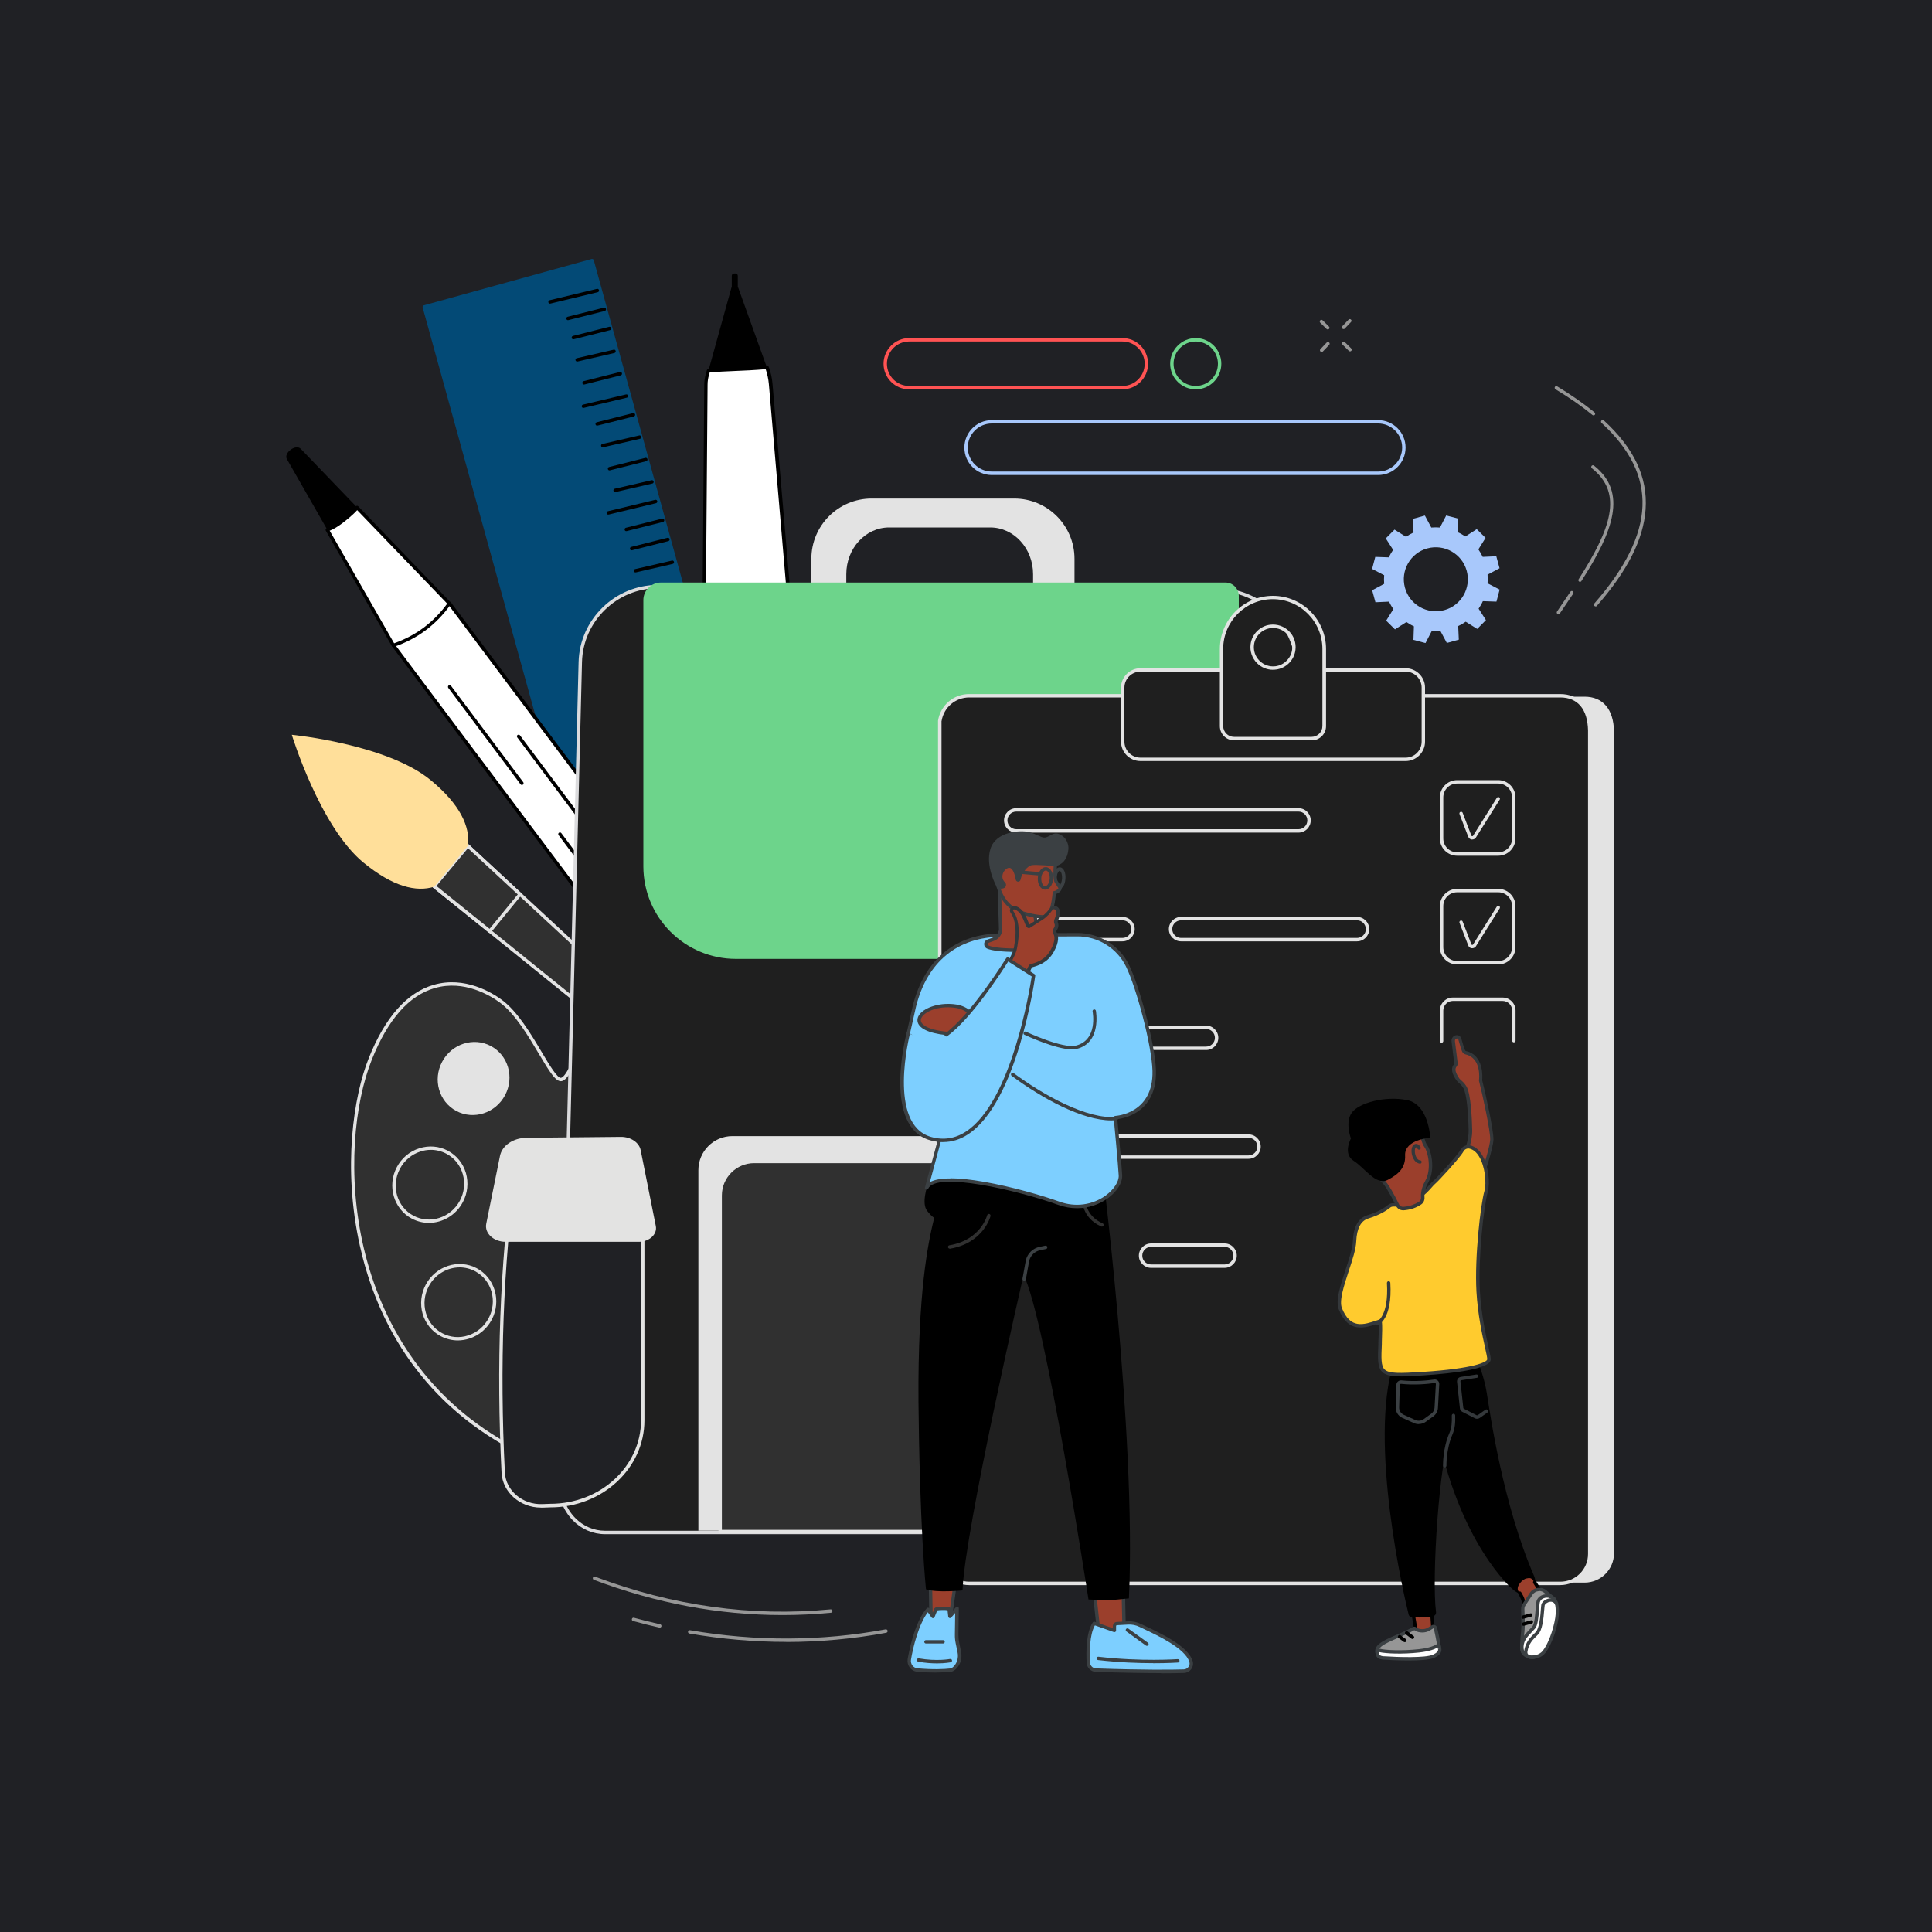 <svg width="2500" height="2500" viewBox="0 0 2500 2500" fill="none" xmlns="http://www.w3.org/2000/svg">
<rect x="0" y="0" width="2500" height="2500" fill="#808080" stroke="none"/>
<g clip-path="url(#clip0_1_4)">
<path d="M2500 0H0V2500H2500V0Z" fill="#202125"/>
<path d="M775.5 1294.3C758.2 1330 739.9 1393.5 726.6 1396.7C713.3 1400 685.2 1322.7 648.3 1295.6C611.4 1268.5 530.4 1242 479.2 1370.1C437.2 1475.3 433 1742.6 653.4 1868.2C1105 2125.5 1204.5 1500.7 954.8 1321.8C842.2 1241.1 792.8 1258.6 775.6 1294.2L775.5 1294.3ZM824.2 1493.1C844.8 1523.4 847.6 1558 830.4 1570.4C813.2 1582.8 782.5 1568.2 761.9 1537.8C741.3 1507.5 738.5 1472.9 755.7 1460.5C772.9 1448.1 803.6 1462.7 824.2 1493.1Z" fill="#303030"/>
<path d="M849.7 1931.8C790.4 1931.8 724.2 1911.2 652.2 1870.2C529.9 1800.5 483.3 1691.4 465.7 1612.1C443.1 1510.5 457.7 1417.9 477.1 1369.4C498.3 1316.2 526.7 1284.2 561.4 1274.3C601.3 1262.9 636.3 1284.2 649.5 1293.9C669.7 1308.8 687.1 1338 701.1 1361.6C710.6 1377.6 721.4 1395.7 726 1394.7C733.6 1392.8 745.1 1363.2 755.3 1337C759.4 1326.6 763.5 1315.8 767.7 1306.1C768.2 1305 769.5 1304.5 770.6 1304.9C771.7 1305.4 772.2 1306.7 771.8 1307.8C767.7 1317.4 763.5 1328.1 759.5 1338.5C745.5 1374.6 736.3 1396.6 727.1 1398.9C719.7 1400.7 711.8 1388.1 697.4 1363.8C683.6 1340.6 666.5 1311.8 647 1297.4C634.3 1288.1 600.7 1267.6 562.7 1278.5C529.3 1288 501.9 1319.2 481.2 1371C436.2 1483.7 440.8 1744.6 654.4 1866.3C817.1 1959 954.6 1944.8 1031.5 1827.3C1076.1 1759.1 1095.2 1660.5 1082.4 1563.5C1069.1 1462.3 1023.6 1375.9 957.5 1326.5C956.5 1325.8 956.3 1324.4 957.1 1323.4C957.8 1322.4 959.2 1322.2 960.2 1323C1027.3 1373.1 1073.4 1460.5 1086.9 1562.9C1099.8 1660.9 1080.5 1760.7 1035.3 1829.7C999.5 1884.4 948.9 1918.5 889 1928.5C876.3 1930.6 863.3 1931.7 849.9 1931.7L849.7 1931.8Z" fill="#E3E3E3"/>
<path d="M653.525 1417.22C665.867 1394 657.648 1365.5 635.168 1353.54C612.688 1341.59 584.459 1350.72 572.117 1373.93C559.776 1397.14 567.994 1425.65 590.474 1437.6C612.955 1449.55 641.183 1440.43 653.525 1417.22Z" fill="#E3E3E3"/>
<path d="M555 1582.4C547.5 1582.4 540 1580.6 532.9 1576.9C509.4 1564.4 500.7 1534.5 513.5 1510.3C519.7 1498.6 530 1489.9 542.5 1485.9C555 1481.9 568.1 1483 579.5 1489C590.9 1495.1 599.2 1505.3 602.9 1517.9C606.5 1530.5 605.1 1543.9 598.9 1555.6C589.9 1572.6 572.6 1582.4 554.9 1582.4H555ZM557.5 1487.9C553 1487.9 548.4 1488.6 543.9 1490.1C532.5 1493.8 523.2 1501.7 517.5 1512.4C505.8 1534.5 513.6 1561.7 535 1573.1C556.4 1584.5 583.3 1575.7 595.1 1553.6C600.8 1542.9 602.1 1530.7 598.8 1519.2C595.5 1507.8 588 1498.4 577.6 1492.9C571.3 1489.6 564.5 1487.9 557.6 1487.9H557.5Z" fill="#E3E3E3"/>
<path d="M592.4 1734.5C584.8 1734.5 577.2 1732.6 570.3 1729C558.9 1722.9 550.6 1712.7 546.9 1700.1C543.3 1687.5 544.7 1674.1 550.9 1662.4C563.8 1638.2 593.4 1628.6 616.9 1641.1C640.4 1653.6 649.1 1683.5 636.3 1707.7C630.1 1719.4 619.8 1728.1 607.3 1732.1C602.4 1733.7 597.3 1734.5 592.3 1734.5H592.4ZM594.9 1640C578.8 1640 563.1 1648.9 554.8 1664.5C549.1 1675.2 547.8 1687.4 551.1 1698.9C554.4 1710.3 561.9 1719.7 572.3 1725.2C582.7 1730.7 594.6 1731.7 605.9 1728C617.3 1724.3 626.6 1716.4 632.3 1705.7C644 1683.6 636.2 1656.4 614.8 1645C608.4 1641.6 601.6 1640 594.8 1640H594.9Z" fill="#E3E3E3"/>
<path d="M699 1833.2C691.4 1833.2 683.8 1831.3 676.9 1827.7C665.5 1821.6 657.2 1811.4 653.5 1798.8C649.9 1786.2 651.3 1772.8 657.5 1761.1C670.4 1736.9 700 1727.3 723.5 1739.8C747 1752.3 755.7 1782.2 742.9 1806.4C736.7 1818.1 726.4 1826.8 713.9 1830.8C709 1832.4 703.9 1833.2 698.9 1833.2H699ZM701.5 1738.7C685.4 1738.7 669.7 1747.6 661.4 1763.2C655.7 1773.9 654.4 1786.1 657.7 1797.6C661 1809 668.5 1818.4 678.9 1823.9C689.3 1829.4 701.2 1830.4 712.5 1826.7C723.9 1823 733.2 1815.1 738.9 1804.4C750.6 1782.3 742.8 1755.1 721.4 1743.7C715 1740.3 708.2 1738.7 701.4 1738.7H701.5Z" fill="#303030"/>
<path d="M561.6 1146.8L605.2 1094.4L911.1 1377.9L947.8 1435.8C947.8 1435.8 887.3 1409.5 884.7 1407.5L561.6 1146.8Z" fill="#303030"/>
<path d="M947.8 1438C947.5 1438 947.2 1438 946.9 1437.8C936.8 1433.4 886 1411.3 883.4 1409.2L560.3 1148.5C559.8 1148.1 559.6 1147.6 559.5 1147C559.5 1146.4 559.6 1145.8 560 1145.4L603.6 1093C604 1092.5 604.5 1092.3 605.1 1092.2C605.7 1092.2 606.3 1092.4 606.7 1092.8L912.6 1376.3C912.7 1376.4 912.9 1376.6 913 1376.7L949.7 1434.6C950.2 1435.4 950.1 1436.5 949.5 1437.2C949.1 1437.7 948.5 1438 947.8 1438ZM564.7 1146.5L886.1 1405.8C888.3 1407.3 918.7 1420.7 942.1 1430.9L909.4 1379.3L605.4 1097.5L564.7 1146.4V1146.5Z" fill="#E3E3E3"/>
<path d="M561.6 1146.8L605.2 1094.4L673 1157.2L633.8 1205L561.6 1146.8Z" fill="#303030"/>
<path d="M633.8 1207.2C633.3 1207.2 632.8 1207 632.4 1206.7L560.2 1148.5C559.7 1148.1 559.5 1147.6 559.4 1147C559.4 1146.4 559.5 1145.8 559.9 1145.4L603.5 1093C603.9 1092.5 604.4 1092.3 605 1092.2C605.6 1092.2 606.2 1092.4 606.6 1092.8L674.3 1155.6C675.2 1156.4 675.2 1157.7 674.5 1158.6L635.4 1206.4C635 1206.9 634.3 1207.2 633.7 1207.2H633.8ZM564.7 1146.4L633.5 1201.9L670 1157.4L605.5 1097.6L564.8 1146.5L564.7 1146.4Z" fill="#E3E3E3"/>
<path d="M470.5 1116.3C508.3 1147.4 538.7 1154.7 561.9 1147.4L605.6 1094.3C605.6 1094.3 605.6 1094.3 605.6 1094.2C608.5 1069.7 595.4 1040.8 557.2 1009.4C500.5 962.8 377.6 950.8 377.6 950.8C377.6 950.8 413.8 1069.7 470.4 1116.3H470.5Z" fill="#FFDF9A"/>
<path d="M766.271 337.866L548.964 397.722L878.413 1593.78L1095.72 1533.92L766.271 337.866Z" fill="#034A76"/>
<path d="M879.4 1595.2C878.4 1595.2 877.6 1594.6 877.3 1593.6L546.9 397.8C546.7 397.2 546.9 396.6 547.1 396.1C547.4 395.6 547.9 395.2 548.4 395.1L765.6 335.1C766.8 334.8 768 335.5 768.3 336.6L1098.6 1532.4C1098.8 1533 1098.6 1533.6 1098.4 1534.1C1098.1 1534.6 1097.6 1535 1097.1 1535.1L879.9 1595.1C879.7 1595.1 879.5 1595.1 879.3 1595.1L879.4 1595.2ZM551.8 398.7L881 1590.3L1094 1531.5L764.8 339.9L551.8 398.7Z" fill="#034A76"/>
<path d="M1014.9 1427.5C1013.9 1427.5 1013 1426.8 1012.8 1425.8C1012.5 1424.6 1013.2 1423.4 1014.4 1423.1L1061.3 1411.3C1062.5 1411 1063.7 1411.7 1064 1412.9C1064.3 1414.1 1063.6 1415.3 1062.4 1415.6L1015.5 1427.4C1015.3 1427.4 1015.1 1427.4 1015 1427.4L1014.9 1427.5Z" fill="black"/>
<path d="M1006.1 1397.7C1005.1 1397.7 1004.2 1397 1004 1396C1003.7 1394.8 1004.5 1393.6 1005.7 1393.4L1053.4 1382.4C1054.6 1382.1 1055.8 1382.9 1056 1384.1C1056.3 1385.3 1055.5 1386.5 1054.3 1386.7L1006.6 1397.7C1006.4 1397.7 1006.3 1397.7 1006.1 1397.7Z" fill="black"/>
<path d="M998.9 1369.6C997.9 1369.6 997 1368.9 996.8 1367.9C996.5 1366.7 997.2 1365.5 998.4 1365.2L1045.3 1353.4C1046.5 1353.1 1047.7 1353.8 1048 1355C1048.3 1356.2 1047.6 1357.4 1046.4 1357.7L999.5 1369.5C999.3 1369.5 999.1 1369.5 999 1369.5L998.9 1369.6Z" fill="black"/>
<path d="M981.1 1346.7C980.1 1346.7 979.2 1346 979 1345C978.7 1343.8 979.5 1342.6 980.6 1342.4L1036.3 1329.2C1037.5 1328.9 1038.7 1329.7 1038.9 1330.8C1039.2 1332 1038.4 1333.2 1037.3 1333.4L981.6 1346.6C981.4 1346.6 981.3 1346.6 981.1 1346.6V1346.7Z" fill="black"/>
<path d="M961.2 1233.1C960.2 1233.1 959.3 1232.4 959.1 1231.4C958.8 1230.2 959.5 1229 960.7 1228.7L1007.6 1216.9C1008.8 1216.6 1010 1217.3 1010.3 1218.5C1010.6 1219.7 1009.9 1220.9 1008.7 1221.2L961.8 1233C961.6 1233 961.4 1233 961.3 1233L961.2 1233.1Z" fill="black"/>
<path d="M937.9 1211.8C936.9 1211.8 936 1211.1 935.8 1210.1C935.5 1208.9 936.2 1207.7 937.4 1207.4L998.6 1192.7C999.8 1192.4 1001 1193.1 1001.3 1194.3C1001.6 1195.5 1000.9 1196.7 999.7 1197L938.5 1211.7C938.3 1211.7 938.2 1211.7 938 1211.7L937.9 1211.8Z" fill="black"/>
<path d="M981.9 1316.5C980.9 1316.5 980 1315.8 979.8 1314.8C979.5 1313.6 980.2 1312.4 981.4 1312.1L1028.3 1300.3C1029.5 1300 1030.7 1300.7 1031 1301.9C1031.3 1303.1 1030.6 1304.3 1029.4 1304.6L982.5 1316.4C982.3 1316.4 982.1 1316.4 982 1316.4L981.9 1316.5Z" fill="black"/>
<path d="M973 1286.6C972 1286.6 971.1 1285.9 970.9 1284.9C970.6 1283.7 971.4 1282.5 972.6 1282.3L1020.3 1271.3C1021.5 1271 1022.7 1271.8 1022.9 1273C1023.1 1274.2 1022.4 1275.4 1021.2 1275.6L973.5 1286.6C973.3 1286.6 973.2 1286.6 973 1286.6Z" fill="black"/>
<path d="M968.1 1258C967.1 1258 966.2 1257.3 966 1256.3C965.7 1255.1 966.4 1253.9 967.6 1253.6L1014.5 1241.8C1015.7 1241.5 1016.9 1242.2 1017.2 1243.4C1017.5 1244.6 1016.8 1245.8 1015.6 1246.1L968.7 1257.9C968.5 1257.9 968.3 1257.9 968.2 1257.9L968.1 1258Z" fill="black"/>
<path d="M946.7 1182.6C945.7 1182.6 944.8 1181.9 944.6 1180.9C944.3 1179.7 945.1 1178.5 946.3 1178.3L994 1167.3C995.2 1167 996.4 1167.8 996.6 1169C996.9 1170.2 996.1 1171.4 994.9 1171.6L947.2 1182.6C947 1182.6 946.9 1182.6 946.7 1182.6Z" fill="black"/>
<path d="M939.5 1154.6C938.5 1154.6 937.6 1153.9 937.4 1152.9C937.1 1151.7 937.8 1150.5 939 1150.2L985.9 1138.4C987.1 1138.1 988.3 1138.8 988.6 1140C988.9 1141.2 988.2 1142.4 987 1142.7L940.1 1154.5C939.9 1154.5 939.7 1154.5 939.6 1154.5L939.5 1154.6Z" fill="black"/>
<path d="M930.7 1124.7C929.7 1124.7 928.8 1124 928.6 1123C928.3 1121.8 929.1 1120.6 930.3 1120.4L978 1109.4C979.2 1109.1 980.4 1109.9 980.6 1111.1C980.8 1112.3 980.1 1113.5 978.9 1113.7L931.2 1124.7C931 1124.7 930.9 1124.7 930.7 1124.7Z" fill="black"/>
<path d="M923.5 1096.7C922.5 1096.7 921.6 1096 921.4 1095C921.1 1093.8 921.8 1092.6 923 1092.3L969.9 1080.5C971.1 1080.2 972.3 1080.9 972.6 1082.1C972.9 1083.3 972.2 1084.5 971 1084.8L924.1 1096.6C923.9 1096.6 923.7 1096.6 923.6 1096.6L923.5 1096.7Z" fill="black"/>
<path d="M905.7 1073.8C904.7 1073.8 903.8 1073.1 903.6 1072.1C903.3 1070.9 904.1 1069.7 905.2 1069.5L960.9 1056.3C962.1 1056 963.3 1056.8 963.5 1057.9C963.8 1059.1 963 1060.3 961.9 1060.5L906.2 1073.7C906 1073.7 905.9 1073.7 905.7 1073.7V1073.8Z" fill="black"/>
<path d="M885.8 960.2C884.8 960.2 883.9 959.5 883.7 958.5C883.4 957.3 884.1 956.1 885.3 955.8L932.2 944C933.4 943.7 934.6 944.4 934.9 945.6C935.2 946.8 934.5 948 933.3 948.3L886.4 960.1C886.2 960.1 886 960.1 885.9 960.1L885.8 960.2Z" fill="black"/>
<path d="M862.5 938.8C861.5 938.8 860.6 938.1 860.4 937.1C860.1 935.9 860.8 934.7 862 934.4L923.2 919.7C924.4 919.4 925.6 920.1 925.9 921.3C926.2 922.5 925.5 923.7 924.3 924L863.1 938.7C862.9 938.7 862.8 938.7 862.6 938.7L862.5 938.8Z" fill="black"/>
<path d="M906.5 1043.5C905.5 1043.5 904.6 1042.8 904.4 1041.8C904.1 1040.6 904.8 1039.4 906 1039.1L952.9 1027.3C954.1 1027 955.3 1027.7 955.6 1028.9C955.9 1030.1 955.2 1031.3 954 1031.6L907.1 1043.4C906.9 1043.4 906.7 1043.4 906.6 1043.4L906.5 1043.5Z" fill="black"/>
<path d="M897.6 1013.7C896.6 1013.7 895.7 1013 895.5 1012C895.2 1010.8 896 1009.6 897.2 1009.4L944.9 998.4C946.1 998.1 947.3 998.9 947.5 1000.1C947.7 1001.3 947 1002.5 945.8 1002.7L898.1 1013.7C897.9 1013.7 897.8 1013.7 897.6 1013.7Z" fill="black"/>
<path d="M892.7 985C891.7 985 890.8 984.3 890.6 983.3C890.3 982.1 891 980.9 892.2 980.6L939.1 968.8C940.3 968.5 941.5 969.2 941.8 970.4C942.1 971.6 941.4 972.8 940.2 973.1L893.3 984.9C893.1 984.9 892.9 984.9 892.8 984.9L892.7 985Z" fill="black"/>
<path d="M871.3 909.7C870.3 909.7 869.4 909 869.2 908C868.9 906.8 869.7 905.6 870.9 905.4L918.6 894.4C919.8 894.1 921 894.9 921.2 896.1C921.5 897.3 920.7 898.5 919.5 898.7L871.8 909.7C871.6 909.7 871.5 909.7 871.3 909.7Z" fill="black"/>
<path d="M864.1 881.6C863.1 881.6 862.2 880.9 862 879.9C861.7 878.7 862.4 877.5 863.6 877.2L910.5 865.4C911.7 865.1 912.9 865.8 913.2 867C913.5 868.2 912.8 869.4 911.6 869.7L864.7 881.5C864.5 881.5 864.3 881.5 864.2 881.5L864.1 881.6Z" fill="black"/>
<path d="M855.3 851.8C854.3 851.8 853.4 851.1 853.2 850.1C852.9 848.9 853.7 847.7 854.9 847.5L902.6 836.5C903.8 836.2 905 837 905.2 838.2C905.4 839.4 904.7 840.6 903.5 840.8L855.8 851.8C855.6 851.8 855.5 851.8 855.3 851.8Z" fill="black"/>
<path d="M848.1 823.7C847.1 823.7 846.2 823 846 822C845.7 820.8 846.4 819.6 847.6 819.3L894.5 807.5C895.7 807.2 896.9 807.9 897.2 809.1C897.5 810.3 896.8 811.5 895.6 811.8L848.7 823.6C848.5 823.6 848.3 823.6 848.2 823.6L848.1 823.7Z" fill="black"/>
<path d="M830.3 800.8C829.3 800.8 828.4 800.1 828.2 799.1C827.9 797.9 828.7 796.7 829.8 796.5L885.5 783.3C886.7 783 887.9 783.8 888.1 784.9C888.4 786.1 887.6 787.3 886.5 787.5L830.8 800.7C830.6 800.7 830.5 800.7 830.3 800.7V800.8Z" fill="black"/>
<path d="M810.4 687.3C809.4 687.3 808.5 686.6 808.3 685.6C808 684.4 808.7 683.2 809.9 682.9L856.8 671.1C858 670.8 859.2 671.5 859.5 672.7C859.8 673.9 859.1 675.1 857.9 675.4L811 687.2C810.8 687.2 810.6 687.2 810.5 687.2L810.4 687.3Z" fill="black"/>
<path d="M787.1 665.9C786.1 665.9 785.2 665.2 785 664.2C784.7 663 785.4 661.8 786.6 661.5L847.8 646.8C849 646.5 850.2 647.2 850.5 648.4C850.8 649.6 850.1 650.8 848.9 651.1L787.7 665.8C787.5 665.8 787.4 665.8 787.2 665.8L787.1 665.9Z" fill="black"/>
<path d="M831.1 770.6C830.1 770.6 829.2 769.9 829 768.9C828.7 767.7 829.4 766.5 830.6 766.2L877.5 754.4C878.7 754.1 879.9 754.8 880.2 756C880.5 757.2 879.8 758.4 878.6 758.7L831.7 770.5C831.5 770.5 831.3 770.5 831.2 770.5L831.1 770.6Z" fill="black"/>
<path d="M822.2 740.7C821.2 740.7 820.3 740 820.1 739C819.8 737.8 820.6 736.6 821.8 736.4L869.5 725.4C870.7 725.1 871.9 725.9 872.1 727.1C872.4 728.3 871.6 729.5 870.4 729.7L822.7 740.7C822.5 740.7 822.4 740.7 822.2 740.7Z" fill="black"/>
<path d="M817.3 712.1C816.3 712.1 815.4 711.4 815.2 710.4C814.9 709.2 815.6 708 816.8 707.7L863.7 695.9C864.9 695.6 866.1 696.3 866.4 697.5C866.7 698.7 866 699.9 864.8 700.2L817.9 712C817.7 712 817.5 712 817.4 712L817.3 712.1Z" fill="black"/>
<path d="M795.9 636.7C794.9 636.7 794 636 793.8 635C793.5 633.8 794.3 632.6 795.5 632.4L843.2 621.4C844.4 621.1 845.6 621.9 845.8 623.1C846 624.3 845.3 625.5 844.1 625.7L796.4 636.7C796.2 636.7 796.1 636.7 795.9 636.7Z" fill="black"/>
<path d="M788.7 608.7C787.7 608.7 786.8 608 786.6 607C786.3 605.8 787 604.6 788.2 604.3L835.1 592.5C836.3 592.2 837.5 592.9 837.8 594.1C838.1 595.3 837.4 596.5 836.2 596.8L789.3 608.6C789.1 608.6 788.9 608.6 788.8 608.6L788.7 608.7Z" fill="black"/>
<path d="M779.9 578.8C778.9 578.8 778 578.1 777.8 577.1C777.5 575.9 778.3 574.7 779.5 574.5L827.2 563.5C828.4 563.2 829.6 564 829.8 565.2C830.1 566.4 829.3 567.6 828.1 567.8L780.4 578.8C780.2 578.8 780.1 578.8 779.9 578.8Z" fill="black"/>
<path d="M772.7 550.8C771.7 550.8 770.8 550.1 770.6 549.1C770.3 547.9 771 546.7 772.2 546.4L819.1 534.6C820.3 534.3 821.5 535 821.8 536.2C822.1 537.4 821.4 538.6 820.2 538.9L773.3 550.7C773.1 550.7 772.9 550.7 772.8 550.7L772.7 550.8Z" fill="black"/>
<path d="M754.9 527.9C753.9 527.9 753 527.2 752.8 526.2C752.5 525 753.3 523.8 754.4 523.6L810.1 510.4C811.3 510.1 812.5 510.9 812.7 512C813 513.2 812.2 514.4 811.1 514.6L755.4 527.8C755.2 527.8 755.1 527.8 754.9 527.8V527.9Z" fill="black"/>
<path d="M735 414.3C734 414.3 733.1 413.6 732.9 412.6C732.6 411.4 733.3 410.2 734.5 409.9L781.4 398.1C782.6 397.8 783.8 398.5 784.1 399.7C784.4 400.9 783.7 402.1 782.5 402.4L735.6 414.2C735.4 414.2 735.2 414.2 735.1 414.2L735 414.3Z" fill="black"/>
<path d="M711.7 392.9C710.7 392.9 709.8 392.2 709.6 391.2C709.3 390 710 388.8 711.2 388.5L772.4 373.8C773.6 373.5 774.8 374.2 775.1 375.4C775.4 376.6 774.7 377.8 773.5 378.1L712.3 392.8C712.1 392.8 712 392.8 711.8 392.8L711.7 392.9Z" fill="black"/>
<path d="M755.7 497.6C754.7 497.6 753.8 496.9 753.6 495.9C753.3 494.7 754 493.5 755.2 493.2L802.1 481.4C803.3 481.1 804.5 481.8 804.8 483C805.1 484.2 804.4 485.4 803.2 485.7L756.3 497.5C756.1 497.5 755.9 497.5 755.8 497.5L755.7 497.6Z" fill="black"/>
<path d="M746.8 467.8C745.8 467.8 744.9 467.1 744.7 466.1C744.4 464.9 745.2 463.7 746.4 463.5L794.1 452.5C795.3 452.2 796.5 453 796.7 454.2C796.9 455.4 796.2 456.6 795 456.8L747.3 467.8C747.1 467.8 747 467.8 746.8 467.8Z" fill="black"/>
<path d="M741.9 439.1C740.9 439.1 740 438.4 739.8 437.4C739.5 436.2 740.2 435 741.4 434.7L788.3 422.9C789.5 422.6 790.7 423.3 791 424.5C791.3 425.7 790.6 426.9 789.4 427.2L742.5 439C742.3 439 742.1 439 742 439L741.9 439.1Z" fill="black"/>
<path d="M581.7 780.9L509.1 835.1L1018.9 1515.4C1024.3 1522.6 1036.3 1523.8 1048.1 1517.9C1062.3 1510.9 1074.8 1501.5 1085.6 1489.9C1094.6 1480.2 1096.9 1468.4 1091.5 1461.2L581.7 780.9Z" fill="white"/>
<path d="M1033.3 1523.8C1026.5 1523.8 1020.7 1521.4 1017.1 1516.7L507.3 836.4C506.9 835.9 506.8 835.3 506.9 834.8C506.9 834.2 507.3 833.7 507.8 833.3L580.4 779.1C581.4 778.4 582.7 778.6 583.5 779.5L1093.3 1459.8C1099.4 1468 1096.9 1480.9 1087.3 1491.3C1076.4 1503.1 1063.6 1512.6 1049.2 1519.8C1043.8 1522.5 1038.4 1523.8 1033.4 1523.8H1033.3ZM512.2 835.5L1020.7 1514C1025.5 1520.4 1036.4 1521.2 1047.2 1515.8C1061.1 1508.9 1073.5 1499.7 1084 1488.3C1092.2 1479.5 1094.5 1468.8 1089.7 1462.4L581.2 783.9L512.1 835.4L512.2 835.5Z" fill="black"/>
<path d="M940.1 1369.1C939.4 1369.1 938.8 1368.8 938.3 1368.2L722.8 1080.7C722.1 1079.7 722.3 1078.3 723.2 1077.6C724.2 1076.9 725.6 1077.1 726.3 1078L941.8 1365.5C942.5 1366.5 942.3 1367.9 941.4 1368.6C941 1368.9 940.5 1369 940.1 1369V1369.1Z" fill="black"/>
<path d="M675.4 1015.8C674.7 1015.8 674.1 1015.5 673.6 1014.9L580.1 890.1C579.4 889.1 579.6 887.7 580.5 887C581.5 886.3 582.9 886.5 583.6 887.4L677.1 1012.2C677.8 1013.2 677.6 1014.6 676.7 1015.3C676.3 1015.6 675.8 1015.7 675.4 1015.7V1015.8Z" fill="black"/>
<path d="M1029.4 1433.2C1028.7 1433.2 1028.1 1432.9 1027.6 1432.3L669.3 954.2C668.6 953.2 668.8 951.8 669.7 951.1C670.7 950.4 672.1 950.6 672.8 951.5L1031.1 1429.6C1031.8 1430.6 1031.6 1432 1030.7 1432.7C1030.3 1433 1029.8 1433.1 1029.4 1433.1V1433.2Z" fill="black"/>
<path d="M462.1 656.6C457.1 662.9 448.3 670.2 441.6 675.1C434.9 680.1 430.8 682.4 423.4 685.5L508.9 834.9C539 824.7 563.2 806.6 581.5 780.7L462 656.5L462.1 656.6Z" fill="white"/>
<path d="M509 837.2C508.2 837.2 507.5 836.8 507.1 836.1L421.6 686.7C421.3 686.1 421.2 685.5 421.4 684.9C421.6 684.3 422.1 683.8 422.6 683.6C429.8 680.6 433.8 678.3 440.3 673.5C444.3 670.5 454.2 662.8 460 655.9C460.1 655.6 460.3 655.3 460.5 655.1C461.4 654.3 462.8 654.3 463.6 655.1V655.2L583 779.3C583.7 780.1 583.8 781.2 583.2 782.1C564.7 808.3 539.9 826.8 509.5 837.1C509.3 837.1 509 837.2 508.8 837.2H509ZM426.6 686.7L510 832.4C538.1 822.5 561.2 805.2 578.7 781.1L462.2 660.1C456 667 446.8 674.1 442.9 677.1C436.8 681.6 432.7 684.1 426.5 686.8L426.6 686.7Z" fill="black"/>
<path d="M444.7 673.6C451.4 668.6 457.2 662.9 462.2 656.7L389.2 580.8C382.8 574.1 366.6 586.1 371.3 594.2L423.6 685.6C431 682.5 438.1 678.6 444.8 673.6H444.7Z" fill="black"/>
<path d="M951.7 353.9H949.9C948.243 353.9 946.9 355.243 946.9 356.9V387.3C946.9 388.957 948.243 390.3 949.9 390.3H951.7C953.357 390.3 954.7 388.957 954.7 387.3V356.9C954.7 355.243 953.357 353.9 951.7 353.9Z" fill="black"/>
<path d="M911.3 1061.2C909.5 1064.6 908.6 1068.4 908.6 1072.3L908 1142.2L1051.8 1135.4L1045.8 1064.7C1045.5 1060.8 1044.2 1057 1042.1 1053.8L1039.8 1050.2C1035.3 1043.1 1034.8 1034.1 1038.5 1026.4L1039 1025.4C1040.9 1021.4 1041.8 1017 1041.4 1012.6L997.3 496.6C996.7 489.7 995.2 483 992.9 476.6L992.4 475.3C967.2 477.7 942 477.8 916.8 479.7L915.3 485C914.2 489.1 913.6 493.4 913.5 497.7L909.4 1017.2C909.4 1022 910.7 1026.6 913.3 1030.6C918.1 1037.9 918.5 1047.3 914.5 1055.1L911.3 1061.3V1061.2Z" fill="white"/>
<path d="M907.9 1144.4C907.3 1144.4 906.8 1144.2 906.4 1143.8C906 1143.4 905.7 1142.8 905.7 1142.2L906.3 1072.3C906.3 1068.1 907.4 1063.9 909.3 1060.2L912.5 1054C916.2 1046.9 915.8 1038.4 911.5 1031.7C908.7 1027.4 907.2 1022.3 907.2 1017.1L911.3 497.6C911.3 493.1 912 488.7 913.2 484.4L914.7 479.1C914.9 478.2 915.7 477.6 916.7 477.5C927.7 476.7 938.9 476.2 949.7 475.7C963.7 475.1 978.1 474.4 992.3 473.1C993.3 473 994.2 473.6 994.6 474.5L995.1 475.8C997.5 482.4 999 489.3 999.6 496.4L1043.7 1012.4C1044.1 1017.2 1043.2 1022 1041.1 1026.4L1040.6 1027.4C1037.2 1034.3 1037.7 1042.6 1041.8 1049L1044.1 1052.6C1046.4 1056.2 1047.8 1060.3 1048.1 1064.5L1054.1 1135.2C1054.1 1135.8 1054 1136.4 1053.6 1136.8C1053.2 1137.2 1052.6 1137.5 1052 1137.5L908.2 1144.3C908.2 1144.3 908.2 1144.3 908.1 1144.3L907.9 1144.4ZM918.4 481.8L917.3 485.6C916.2 489.5 915.6 493.6 915.6 497.7L911.5 1017.2C911.5 1021.6 912.7 1025.8 915 1029.4C920.2 1037.3 920.7 1047.6 916.3 1056.1L913.1 1062.3C911.5 1065.4 910.6 1068.9 910.6 1072.4L910 1140L1049.2 1133.4L1043.4 1065C1043.1 1061.5 1041.9 1058 1040 1055.1L1037.7 1051.5C1032.8 1043.8 1032.2 1033.9 1036.3 1025.6L1036.8 1024.6C1038.6 1021 1039.3 1016.9 1039 1012.9L994.9 496.9C994.3 490.3 992.9 483.9 990.8 477.7C977.1 478.9 963.2 479.6 949.7 480.1C939.4 480.6 928.8 481 918.4 481.8Z" fill="black"/>
<path d="M910.3 1261.1L907.5 1139.7L1052.2 1134.6L1055 1256C1055.5 1278.2 1038.4 1296.9 1016.7 1297.6L950.5 1299.9C928.8 1300.7 910.8 1283.2 910.3 1261V1261.1Z" fill="white"/>
<path d="M949.1 1302.2C938.7 1302.2 928.9 1298.3 921.3 1291.1C913 1283.3 908.4 1272.7 908.1 1261.1L905.3 1139.7C905.3 1138.5 906.2 1137.5 907.4 1137.5L1052.1 1132.4C1052.7 1132.4 1053.3 1132.6 1053.7 1133C1054.1 1133.4 1054.4 1134 1054.4 1134.5L1057.2 1255.9C1057.7 1279.3 1039.6 1299 1016.8 1299.8L950.6 1302.1C950.1 1302.1 949.6 1302.1 949.2 1302.1L949.1 1302.2ZM912.5 1261C912.7 1271.4 916.9 1280.9 924.3 1287.9C931.4 1294.6 940.7 1298.1 950.4 1297.8L1016.6 1295.5C1037.1 1294.8 1053.3 1277.1 1052.8 1256.1L1050 1136.9L909.7 1141.8L912.5 1261Z" fill="black"/>
<path d="M943 1043C941.8 1043 940.8 1042.1 940.8 1040.9C940.8 1039.7 941.7 1038.7 942.9 1038.6L1011.4 1036.9C1012.5 1036.9 1013.6 1037.8 1013.7 1039C1013.7 1040.2 1012.8 1041.2 1011.6 1041.3L943.1 1043H943Z" fill="white"/>
<path d="M946.5 1264.9C945.3 1264.9 944.3 1263.9 944.3 1262.7L942.8 1169.8C942.8 1168.6 943.7 1167.6 945 1167.6C946.1 1167.6 947.2 1168.5 947.2 1169.8L948.7 1262.7C948.7 1263.9 947.8 1264.9 946.5 1264.9Z" fill="white"/>
<path d="M946.5 372.1L916.7 479.7C941.9 477.8 967.1 477.7 992.3 475.3L955.2 372.1H946.4H946.5Z" fill="black"/>
<path d="M1312.3 645.1H1127.9C1084.8 645.1 1049.9 680 1049.9 723.1V774.3H1095.1V743C1095.1 709.6 1119.9 682.5 1150.5 682.5H1281.4C1312 682.5 1336.8 709.6 1336.8 743V774.3H1390.4V723.1C1390.4 680 1355.5 645.1 1312.4 645.1H1312.3Z" fill="#E3E3E3"/>
<path d="M1633 1983H782.9C750 1983 723.5 1953.6 724.4 1918.1L750.9 856.7C752.3 802.2 797 758.8 851.5 759.1L1573.9 762.8C1630.9 763.1 1677.3 808.5 1679 865.4L1708.6 1898.7C1709.9 1944.9 1675.7 1983.1 1632.9 1983.1L1633 1983Z" fill="#1F1F1F"/>
<path d="M1633 1985.2H782.9C767.3 1985.2 752.4 1978.8 741.1 1967.2C728.7 1954.4 721.8 1936.5 722.2 1918L748.7 856.6C750.1 801.5 795.9 756.9 851 756.9C906.1 756.9 851.3 756.9 851.5 756.9L1573.9 760.6C1632.4 760.9 1679.5 806.9 1681.1 865.3L1710.7 1898.6C1711.4 1922.4 1702.6 1945.6 1686.6 1962C1672.1 1977 1653 1985.2 1632.9 1985.2H1633ZM851 761.2C798.3 761.2 754.4 803.9 753.1 856.7L726.6 1918.1C726.2 1935.4 732.6 1952.2 744.2 1964.1C754.7 1974.9 768.4 1980.8 782.9 1980.8H1633C1651.9 1980.8 1669.9 1973 1683.6 1958.9C1698.8 1943.3 1707.1 1921.3 1706.5 1898.7L1676.9 865.4C1675.3 809.3 1630.1 765.2 1574 764.9L851.6 761.2C851.4 761.2 851.3 761.2 851.1 761.2H851Z" fill="#DBDBDD"/>
<path d="M855.1 753.8H1585.7C1595.3 753.8 1603 761.6 1603 771.1V1128.5C1603 1190.5 1552.7 1240.8 1490.7 1240.8H952.3C886.2 1240.8 832.5 1187.1 832.5 1121V776.5C832.5 764 842.7 753.8 855.2 753.8H855.1Z" fill="#6DD48B"/>
<path d="M947.7 1470.1H1486.1C1520.1 1470.1 1547.7 1497.7 1547.7 1531.7V1980.7H903.7V1514.1C903.7 1489.8 923.4 1470.1 947.7 1470.1Z" fill="#E3E3E3"/>
<path d="M975.9 1502.9H1453.2C1487.2 1502.9 1514.8 1530.5 1514.8 1564.5V1981.8H931.9V1546.9C931.9 1522.6 951.6 1502.9 975.9 1502.9Z" fill="#303030"/>
<path d="M1514.8 1984H931.9C930.7 1984 929.7 1983 929.7 1981.8V1546.9C929.7 1521.4 950.4 1500.7 975.9 1500.7H1453.2C1488.4 1500.7 1517 1529.3 1517 1564.5V1981.8C1517 1983 1516 1984 1514.8 1984ZM934.1 1979.6H1512.6V1564.5C1512.6 1531.7 1486 1505.1 1453.2 1505.1H975.9C952.9 1505.1 934.1 1523.8 934.1 1546.9V1979.6Z" fill="#E3E3E3"/>
<path d="M1794 1890.7C1792.8 1915.4 1770.3 1934.6 1743.7 1933.7L1732.8 1933.3C1666.9 1933.3 1613.5 1883.9 1613.5 1822.9V1512.9C1613.5 1487.2 1636 1466.4 1663.7 1466.4H1737.6C1758.9 1466.4 1777 1481 1779.7 1500.6C1796.8 1626.3 1800.8 1756.6 1794.1 1890.6L1794 1890.7Z" fill="white"/>
<path d="M1745.4 1935.9C1744.8 1935.9 1744.2 1935.9 1743.6 1935.9L1732.7 1935.5C1665.8 1935.5 1611.2 1885 1611.2 1822.9V1512.9C1611.2 1486.1 1634.7 1464.2 1663.6 1464.2H1737.5C1759.9 1464.2 1778.9 1479.7 1781.7 1500.3C1798.2 1621.6 1803 1752.9 1796.1 1890.7C1794.8 1915.9 1772.2 1935.8 1745.3 1935.8L1745.4 1935.9ZM1663.7 1468.6C1637.2 1468.6 1615.7 1488.5 1615.7 1512.9V1822.9C1615.7 1882.6 1668.2 1931.1 1732.8 1931.1L1743.8 1931.5C1769.1 1932.3 1790.7 1914 1791.9 1890.6C1798.8 1753.1 1794 1622 1777.5 1501C1775 1482.6 1757.8 1468.7 1737.6 1468.7H1663.7V1468.6Z" fill="black"/>
<path d="M1790.8 1592H1618.8C1605 1592 1594.5 1582.2 1596.7 1571.5L1616.3 1473.3C1618.3 1463.4 1629.2 1456.1 1641.9 1456.2L1764.2 1457.4C1781.2 1457.6 1795.6 1467.4 1798.3 1480.7L1816.1 1568.6C1818.6 1580.9 1806.6 1592 1790.9 1592H1790.8Z" fill="black"/>
<path d="M651.2 1905.6C652.4 1930.3 674.9 1949.5 701.5 1948.6L712.4 1948.2C778.3 1948.2 831.7 1898.8 831.7 1837.8V1527.8C831.7 1502.1 809.2 1481.3 781.5 1481.3H707.6C686.3 1481.3 668.2 1495.9 665.5 1515.5C648.4 1641.2 644.4 1771.5 651.1 1905.5L651.2 1905.6Z" fill="#202125"/>
<path d="M699.8 1950.8C672.9 1950.8 650.3 1930.9 649 1905.7C642.1 1767.9 646.9 1636.5 663.4 1515.3C666.2 1494.7 685.2 1479.2 707.6 1479.2H781.5C810.4 1479.2 833.9 1501 833.9 1527.9V1837.9C833.9 1900 779.4 1950.5 712.4 1950.5L701.6 1950.9C701 1950.9 700.4 1950.9 699.8 1950.9V1950.8ZM707.6 1483.5C687.4 1483.5 670.2 1497.4 667.7 1515.8C651.2 1636.8 646.4 1767.9 653.3 1905.4C654.5 1928.8 676.1 1947.1 701.4 1946.3L712.3 1945.9C777 1945.9 829.5 1897.4 829.5 1837.7V1527.7C829.5 1503.3 807.9 1483.4 781.5 1483.4H707.6V1483.5Z" fill="#E3E3E2"/>
<path d="M654.5 1606.9H826.5C840.3 1606.9 850.8 1597.1 848.6 1586.4L829 1488.2C827 1478.3 816.1 1471 803.4 1471.1L681.1 1472.3C664.1 1472.5 649.7 1482.3 647 1495.6L629.2 1583.5C626.7 1595.8 638.7 1606.9 654.4 1606.9H654.5Z" fill="#E3E3E2"/>
<path d="M1783.3 545.9H1283.4C1265 545.9 1250.1 560.8 1250.1 579.2C1250.1 597.6 1265 612.5 1283.4 612.5H1783.3C1801.7 612.5 1816.6 597.6 1816.6 579.2C1816.6 560.8 1801.7 545.9 1783.3 545.9Z" fill="#202125"/>
<path d="M1783.3 614.7H1283.4C1263.8 614.7 1247.9 598.8 1247.9 579.2C1247.9 559.6 1263.8 543.7 1283.4 543.7H1783.3C1802.9 543.7 1818.8 559.6 1818.8 579.2C1818.8 598.8 1802.9 614.7 1783.3 614.7ZM1283.4 548C1266.2 548 1252.3 562 1252.3 579.1C1252.3 596.2 1266.3 610.2 1283.4 610.2H1783.3C1800.5 610.2 1814.4 596.2 1814.4 579.1C1814.4 562 1800.4 548 1783.3 548H1283.4Z" fill="#A8C8FB"/>
<path d="M1452.5 439.7H1176.4C1159.3 439.7 1145.5 453.6 1145.5 470.6C1145.5 487.6 1159.4 501.5 1176.4 501.5H1452.5C1469.6 501.5 1483.4 487.6 1483.4 470.6C1483.4 453.6 1469.5 439.7 1452.5 439.7Z" fill="#202125"/>
<path d="M1452.5 503.8H1176.4C1158.1 503.8 1143.3 488.9 1143.3 470.7C1143.3 452.5 1158.2 437.5 1176.4 437.5H1452.5C1470.8 437.5 1485.6 452.4 1485.6 470.7C1485.6 489 1470.7 503.8 1452.5 503.8ZM1176.4 441.9C1160.5 441.9 1147.7 454.8 1147.7 470.7C1147.7 486.6 1160.6 499.4 1176.4 499.4H1452.5C1468.4 499.4 1481.2 486.5 1481.2 470.7C1481.2 454.9 1468.3 441.9 1452.5 441.9H1176.4Z" fill="#FF5353"/>
<path d="M1575.86 479.934C1581.25 463.74 1572.49 446.247 1556.29 440.86C1540.1 435.473 1522.61 444.233 1517.22 460.426C1511.83 476.62 1520.59 494.114 1536.79 499.5C1552.98 504.887 1570.47 496.127 1575.86 479.934Z" fill="#202125"/>
<path d="M1547.3 503.8C1529 503.8 1514.2 488.9 1514.2 470.7C1514.2 452.5 1529.1 437.5 1547.3 437.5C1565.5 437.5 1580.4 452.4 1580.4 470.7C1580.4 489 1565.5 503.8 1547.3 503.8ZM1547.3 441.9C1531.4 441.9 1518.6 454.8 1518.6 470.7C1518.6 486.6 1531.5 499.4 1547.3 499.4C1563.1 499.4 1576 486.5 1576 470.7C1576 454.9 1563.1 441.9 1547.3 441.9Z" fill="#6DD48B"/>
<path d="M1940.4 735.3L1936.2 719.8L1918.6 720.6C1917 717.2 1915.1 713.9 1913 710.9L1922.3 696L1910.9 684.7L1896.1 694.2C1893 692.1 1889.8 690.2 1886.4 688.7L1887 671.1L1871.4 667L1863.3 682.6C1859.6 682.3 1855.9 682.3 1852.1 682.6L1843.8 667.1L1828.3 671.4L1829.1 689C1825.7 690.6 1822.4 692.5 1819.4 694.6L1804.5 685.3L1793.2 696.7L1802.7 711.5C1800.6 714.6 1798.7 717.8 1797.2 721.2L1779.6 720.6L1775.5 736.2L1791.1 744.3C1790.8 748 1790.8 751.7 1791.1 755.5L1775.6 763.8L1779.8 779.3L1797.4 778.5C1799 781.9 1800.9 785.2 1803 788.2L1793.7 803.1L1805.1 814.4L1819.9 804.9C1823 807 1826.2 808.9 1829.6 810.4L1829 828L1844.6 832.1L1852.7 816.5C1856.4 816.8 1860.1 816.8 1863.9 816.5L1872.2 832L1887.7 827.7L1886.9 810.1C1890.3 808.5 1893.6 806.6 1896.6 804.5L1911.5 813.8L1922.8 802.4L1913.3 787.6C1915.4 784.5 1917.3 781.3 1918.8 777.9L1936.4 778.5L1940.5 762.9L1924.9 754.8C1925.2 751.1 1925.2 747.4 1924.9 743.6L1940.4 735.3ZM1868.9 789.5C1846.8 795.5 1824 782.5 1818 760.5C1812 738.4 1824.9 715.6 1847 709.6C1869.1 703.6 1891.9 716.6 1897.9 738.6C1903.9 760.7 1891 783.5 1868.9 789.5Z" fill="#A8C8FB"/>
<path d="M1017.3 2124.6C975.8 2124.6 934 2121 892.1 2113.8C890.9 2113.6 890.1 2112.5 890.3 2111.3C890.5 2110.1 891.6 2109.3 892.8 2109.5C978.2 2124.2 1063.4 2123.8 1146 2108.4C1147.2 2108.2 1148.3 2109 1148.6 2110.2C1148.8 2111.4 1148 2112.5 1146.8 2112.8C1104.2 2120.7 1060.9 2124.7 1017.2 2124.7L1017.3 2124.6Z" fill="#969696"/>
<path d="M853.7 2106.1C853.5 2106.1 853.4 2106.1 853.2 2106.1C841.9 2103.6 830.5 2100.7 819.2 2097.6C818 2097.3 817.3 2096.1 817.7 2094.9C818 2093.7 819.2 2093 820.4 2093.4C831.6 2096.5 843 2099.3 854.2 2101.8C855.4 2102.1 856.1 2103.2 855.9 2104.4C855.7 2105.4 854.8 2106.1 853.8 2106.1H853.7Z" fill="#969696"/>
<path d="M1012.3 2089.9C930.6 2089.9 848.8 2074.6 768.5 2044.3C767.4 2043.9 766.8 2042.6 767.2 2041.5C767.6 2040.4 768.9 2039.8 770 2040.2C870.3 2078.1 972.9 2092.3 1074.8 2082.5C1076 2082.4 1077.1 2083.3 1077.2 2084.5C1077.3 2085.7 1076.4 2086.8 1075.2 2086.9C1054.2 2088.9 1033.3 2089.9 1012.3 2089.9Z" fill="#969696"/>
<path d="M2044.6 752.9C2044.2 752.9 2043.8 752.8 2043.4 752.6C2042.4 751.9 2042.1 750.6 2042.7 749.6C2083.9 685.1 2101.2 638.6 2059.9 606C2058.9 605.2 2058.8 603.9 2059.5 602.9C2060.3 601.9 2061.6 601.8 2062.6 602.5C2106.3 637.1 2087.7 687.3 2046.3 751.9C2045.9 752.6 2045.2 752.9 2044.4 752.9H2044.6Z" fill="#969696"/>
<path d="M2016.6 794.8C2016.2 794.8 2015.7 794.7 2015.4 794.4C2014.4 793.7 2014.1 792.3 2014.8 791.3C2020.1 783.6 2026.2 774.5 2032.1 765.7C2032.8 764.7 2034.1 764.4 2035.1 765.1C2036.1 765.8 2036.4 767.1 2035.7 768.2C2029.8 777.1 2023.6 786.1 2018.4 793.8C2018 794.4 2017.3 794.8 2016.6 794.8Z" fill="#969696"/>
<path d="M2062 537.5C2061.5 537.5 2061 537.3 2060.6 537C2047 525.8 2030.9 514.6 2012.8 503.7C2011.8 503.1 2011.4 501.7 2012 500.7C2012.6 499.7 2014 499.3 2015 500C2033.2 511 2049.5 522.3 2063.3 533.7C2064.2 534.5 2064.4 535.9 2063.6 536.8C2063.2 537.3 2062.5 537.6 2061.9 537.6L2062 537.5Z" fill="#969696"/>
<path d="M2064.6 784.6C2064.1 784.6 2063.6 784.4 2063.2 784.1C2062.3 783.3 2062.2 781.9 2063 781C2143.1 689.3 2146 615 2072.4 547.3C2071.5 546.5 2071.4 545.1 2072.3 544.2C2073.1 543.3 2074.5 543.2 2075.4 544.1C2114.6 580.1 2132.2 617.6 2129.4 658.9C2126.8 697.5 2106.2 738.4 2066.3 784C2065.9 784.5 2065.3 784.8 2064.6 784.8V784.6Z" fill="#969696"/>
<path d="M1738.5 425.8C1738 425.8 1737.4 425.6 1737 425.2C1736.1 424.4 1736.1 423 1737 422.1L1745.1 413.6C1745.9 412.7 1747.3 412.7 1748.2 413.6C1749.1 414.4 1749.1 415.8 1748.2 416.7L1740.1 425.2C1739.7 425.7 1739.1 425.9 1738.5 425.9V425.8Z" fill="#969696"/>
<path d="M1710.2 455.4C1709.7 455.4 1709.1 455.2 1708.7 454.8C1707.8 454 1707.8 452.6 1708.7 451.7L1716.8 443.2C1717.6 442.3 1719 442.3 1719.9 443.2C1720.8 444 1720.8 445.4 1719.9 446.3L1711.8 454.8C1711.4 455.3 1710.8 455.5 1710.2 455.5V455.4Z" fill="#969696"/>
<path d="M1718.1 426.3C1717.5 426.3 1717 426.1 1716.6 425.7L1708.4 417.6C1707.5 416.7 1707.5 415.4 1708.4 414.5C1709.3 413.6 1710.6 413.6 1711.5 414.5L1719.7 422.6C1720.6 423.5 1720.6 424.8 1719.7 425.7C1719.3 426.1 1718.7 426.4 1718.1 426.4V426.3Z" fill="#969696"/>
<path d="M1746.9 454.6C1746.3 454.6 1745.8 454.4 1745.4 454L1737.2 445.9C1736.3 445 1736.3 443.7 1737.2 442.8C1738.1 441.9 1739.4 441.9 1740.3 442.8L1748.5 450.9C1749.4 451.8 1749.4 453.1 1748.5 454C1748.1 454.4 1747.5 454.7 1746.9 454.7V454.6Z" fill="#969696"/>
<path d="M1285.7 2047.9H2050.4C2071.4 2047.9 2088.5 2030.9 2088.5 2009.9V946.3C2087.9 917.8 2074.2 901.5 2050.4 901.5H1285.7C1266.8 901.5 1250.7 915.2 1247.7 934V2009.9C1247.7 2030.9 1264.7 2047.9 1285.7 2047.9Z" fill="#E3E3E3"/>
<path d="M1254.1 2048.9H2018.9C2039.9 2048.9 2057 2031.8 2057 2010.8V945.1C2056.4 916.6 2042.7 900.3 2018.9 900.3H1254.1C1235.2 900.3 1219.1 914.1 1216.1 932.8V2010.8C1216.1 2031.8 1233.1 2048.9 1254.2 2048.9H1254.1Z" fill="#1F1F1F"/>
<path d="M2018.9 2051.1H1254.1C1243.3 2051.1 1233.2 2046.9 1225.6 2039.3C1218 2031.7 1213.8 2021.6 1213.8 2010.8V932.9C1213.8 932.8 1213.8 932.7 1213.8 932.5C1217 912.6 1233.9 898.1 1254 898.1H2018.8C2043.8 898.1 2058.5 915.2 2059 945V2010.8C2059 2021.6 2054.9 2031.7 2047.2 2039.3C2039.6 2046.9 2029.5 2051.1 2018.7 2051.1H2018.9ZM1218.3 933.1V2010.8C1218.3 2020.4 1222 2029.4 1228.8 2036.2C1235.6 2043 1244.6 2046.7 1254.2 2046.7H2019C2028.6 2046.7 2037.6 2043 2044.4 2036.2C2051.2 2029.4 2054.9 2020.4 2054.9 2010.8V945.1C2054.3 917.7 2041.6 902.5 2019 902.5H1254.2C1236.3 902.5 1221.3 915.3 1218.4 933L1218.3 933.1Z" fill="#E3E3E3"/>
<path d="M1818.9 866.9H1475.7C1463.05 866.9 1452.8 877.153 1452.8 889.8V959.7C1452.8 972.347 1463.05 982.6 1475.7 982.6H1818.9C1831.55 982.6 1841.8 972.347 1841.8 959.7V889.8C1841.8 877.153 1831.55 866.9 1818.9 866.9Z" fill="#1F1F1F"/>
<path d="M1818.9 984.8H1475.7C1461.9 984.8 1450.6 973.5 1450.6 959.7V889.8C1450.6 876 1461.9 864.7 1475.7 864.7H1818.9C1832.7 864.7 1844 876 1844 889.8V959.7C1844 973.5 1832.7 984.8 1818.9 984.8ZM1475.7 869.1C1464.3 869.1 1455 878.4 1455 889.8V959.7C1455 971.1 1464.3 980.4 1475.7 980.4H1818.9C1830.3 980.4 1839.6 971.1 1839.6 959.7V889.8C1839.6 878.4 1830.3 869.1 1818.9 869.1H1475.7Z" fill="#E3E3E3"/>
<path d="M1647.1 773.1C1610.3 773.1 1580.6 802.9 1580.6 839.7V939.5C1580.6 948.5 1587.9 955.7 1596.8 955.7H1697.2C1706.2 955.7 1713.4 948.4 1713.4 939.5V839.7C1713.4 802.9 1683.7 773.1 1646.9 773.1H1647.1ZM1650.8 864.3C1633.1 866.5 1618.2 851.6 1620.4 833.9C1621.9 821.8 1631.7 812.1 1643.7 810.6C1661.4 808.4 1676.3 823.3 1674 841C1672.5 853.1 1662.7 862.8 1650.7 864.3H1650.8Z" fill="#1F1F1F"/>
<path d="M1697.3 958H1596.9C1586.7 958 1578.5 949.7 1578.5 939.6V839.8C1578.5 801.9 1609.3 771 1647.2 771C1685.1 771 1715.9 801.9 1715.9 839.8V939.6C1715.9 949.8 1707.6 958 1697.5 958H1697.3ZM1647.1 775.3C1611.7 775.3 1582.8 804.2 1582.8 839.7V939.5C1582.8 947.2 1589.1 953.5 1596.8 953.5H1697.2C1704.9 953.5 1711.2 947.2 1711.2 939.5V839.7C1711.2 804.2 1682.4 775.3 1646.9 775.3H1647.1ZM1647.3 866.7C1639.5 866.7 1632.2 863.7 1626.6 858.1C1620.2 851.7 1617.1 842.7 1618.3 833.6C1619.9 820.6 1630.5 810 1643.5 808.4C1652.6 807.3 1661.5 810.3 1668 816.7C1674.4 823.1 1677.5 832.1 1676.3 841.2C1674.7 854.2 1664.1 864.8 1651.1 866.4C1649.8 866.6 1648.6 866.6 1647.3 866.6V866.7ZM1647.3 812.6C1646.2 812.6 1645.2 812.6 1644.1 812.8C1633.1 814.2 1624.1 823.2 1622.7 834.2C1621.7 842 1624.3 849.5 1629.8 855C1635.3 860.5 1642.9 863.1 1650.6 862.1C1661.6 860.7 1670.6 851.7 1672 840.7C1673 832.9 1670.4 825.4 1664.9 819.9C1660.2 815.2 1653.9 812.6 1647.3 812.6Z" fill="#E3E3E3"/>
<path d="M1938.7 1107.3H1885.5C1873.2 1107.3 1863.2 1097.3 1863.2 1085V1031.8C1863.2 1019.5 1873.2 1009.5 1885.5 1009.5H1938.7C1951 1009.5 1961 1019.5 1961 1031.8V1085C1961 1097.3 1951 1107.3 1938.7 1107.3ZM1885.5 1013.9C1875.6 1013.9 1867.6 1021.9 1867.6 1031.8V1085C1867.6 1094.9 1875.6 1102.9 1885.5 1102.9H1938.7C1948.6 1102.9 1956.6 1094.9 1956.6 1085V1031.8C1956.6 1021.9 1948.6 1013.9 1938.7 1013.9H1885.5Z" fill="#E3E3E3"/>
<path d="M1905.1 1086.3C1904.8 1086.3 1904.4 1086.3 1904.1 1086.3C1902.1 1085.9 1900.4 1084.5 1899.8 1082.5L1888.6 1053.4C1888.2 1052.3 1888.7 1051 1889.9 1050.6C1891 1050.2 1892.3 1050.7 1892.7 1051.9L1903.9 1081.1C1904.1 1081.8 1904.7 1082 1904.9 1082C1905.1 1082 1905.6 1082 1906 1081.7L1936.9 1032.4C1937.5 1031.4 1938.9 1031.1 1939.9 1031.7C1940.9 1032.3 1941.2 1033.7 1940.6 1034.7L1909.6 1084.1C1909.6 1084.1 1909.5 1084.3 1909.4 1084.3C1908.3 1085.6 1906.7 1086.3 1905.1 1086.3Z" fill="#E3E3E3"/>
<path d="M1938.7 1248H1885.5C1873.2 1248 1863.2 1238 1863.2 1225.7V1172.5C1863.2 1160.2 1873.2 1150.2 1885.5 1150.2H1938.7C1951 1150.2 1961 1160.2 1961 1172.5V1225.7C1961 1238 1951 1248 1938.7 1248ZM1885.5 1154.6C1875.6 1154.6 1867.6 1162.6 1867.6 1172.5V1225.7C1867.6 1235.6 1875.6 1243.6 1885.5 1243.6H1938.7C1948.6 1243.6 1956.6 1235.6 1956.6 1225.7V1172.5C1956.6 1162.6 1948.6 1154.6 1938.7 1154.6H1885.5Z" fill="#E3E3E3"/>
<path d="M1905.1 1227C1904.8 1227 1904.4 1227 1904.1 1227C1902.1 1226.6 1900.4 1225.2 1899.8 1223.2L1888.6 1194.1C1888.2 1193 1888.7 1191.7 1889.9 1191.3C1891 1190.9 1892.3 1191.4 1892.7 1192.6L1903.9 1221.8C1904.1 1222.5 1904.7 1222.7 1904.9 1222.7C1905.1 1222.7 1905.6 1222.7 1906 1222.4L1936.9 1173.1C1937.5 1172.1 1938.9 1171.8 1939.9 1172.4C1940.9 1173 1941.2 1174.4 1940.6 1175.4L1909.6 1224.8C1909.6 1224.8 1909.5 1225 1909.4 1225C1908.3 1226.3 1906.7 1227 1905.1 1227Z" fill="#E3E3E3"/>
<path d="M1865.4 1349.3C1864.2 1349.3 1863.2 1348.3 1863.2 1347.1V1307.6C1863.2 1298.4 1870.7 1290.8 1880 1290.8H1944.3C1953.5 1290.8 1961.1 1298.3 1961.1 1307.6V1346.6C1961.1 1347.8 1960.1 1348.8 1958.9 1348.8C1957.7 1348.8 1956.7 1347.8 1956.7 1346.6V1307.6C1956.7 1300.8 1951.2 1295.2 1944.3 1295.2H1880C1873.2 1295.2 1867.6 1300.7 1867.6 1307.6V1347.1C1867.6 1348.3 1866.6 1349.3 1865.4 1349.3Z" fill="#E3E3E3"/>
<path d="M1680.3 1077.4H1315C1306.3 1077.4 1299.2 1070.3 1299.2 1061.6C1299.2 1052.9 1306.3 1045.8 1315 1045.8H1680.3C1689 1045.8 1696.1 1052.9 1696.1 1061.6C1696.1 1070.3 1689 1077.4 1680.3 1077.4ZM1315 1050.2C1308.7 1050.2 1303.6 1055.3 1303.6 1061.6C1303.6 1067.9 1308.7 1073 1315 1073H1680.3C1686.6 1073 1691.7 1067.9 1691.7 1061.6C1691.7 1055.3 1686.6 1050.2 1680.3 1050.2H1315Z" fill="#E3E3E3"/>
<path d="M1452.5 1218.1H1315C1306.3 1218.1 1299.2 1211 1299.2 1202.3C1299.2 1193.6 1306.3 1186.5 1315 1186.5H1452.5C1461.2 1186.5 1468.3 1193.6 1468.3 1202.3C1468.3 1211 1461.2 1218.1 1452.5 1218.1ZM1315 1190.9C1308.7 1190.9 1303.6 1196 1303.6 1202.3C1303.6 1208.6 1308.7 1213.7 1315 1213.7H1452.5C1458.8 1213.7 1463.9 1208.6 1463.9 1202.3C1463.9 1196 1458.8 1190.9 1452.5 1190.9H1315Z" fill="#E3E3E3"/>
<path d="M1756 1218.1H1528.3C1519.6 1218.1 1512.5 1211 1512.5 1202.3C1512.5 1193.6 1519.6 1186.5 1528.3 1186.5H1756C1764.7 1186.5 1771.8 1193.6 1771.8 1202.3C1771.8 1211 1764.7 1218.1 1756 1218.1ZM1528.3 1190.9C1522 1190.9 1516.9 1196 1516.9 1202.3C1516.9 1208.6 1522 1213.7 1528.3 1213.7H1756C1762.3 1213.7 1767.4 1208.6 1767.4 1202.3C1767.4 1196 1762.3 1190.9 1756 1190.9H1528.3Z" fill="#E3E3E3"/>
<path d="M1560.7 1358.7H1315C1306.3 1358.7 1299.2 1351.6 1299.2 1342.9C1299.2 1334.2 1306.3 1327.1 1315 1327.1H1560.7C1569.4 1327.1 1576.5 1334.2 1576.5 1342.9C1576.5 1351.6 1569.4 1358.7 1560.7 1358.7ZM1315 1331.5C1308.7 1331.5 1303.6 1336.6 1303.6 1342.9C1303.6 1349.2 1308.7 1354.3 1315 1354.3H1560.7C1567 1354.3 1572.1 1349.2 1572.1 1342.9C1572.1 1336.6 1567 1331.5 1560.7 1331.5H1315Z" fill="#E3E3E3"/>
<path d="M1615.6 1499.5H1315C1306.3 1499.5 1299.2 1492.4 1299.2 1483.7C1299.2 1475 1306.3 1467.9 1315 1467.9H1615.6C1624.3 1467.9 1631.4 1475 1631.4 1483.7C1631.4 1492.4 1624.3 1499.5 1615.6 1499.5ZM1315 1472.3C1308.7 1472.3 1303.6 1477.4 1303.6 1483.7C1303.6 1490 1308.7 1495.1 1315 1495.1H1615.6C1621.9 1495.1 1627 1490 1627 1483.7C1627 1477.4 1621.9 1472.3 1615.6 1472.3H1315Z" fill="#E3E3E3"/>
<path d="M1584.6 1640.6H1489.5C1480.8 1640.6 1473.7 1633.5 1473.7 1624.8C1473.7 1616.1 1480.8 1609 1489.5 1609H1584.6C1593.3 1609 1600.4 1616.1 1600.4 1624.8C1600.4 1633.5 1593.3 1640.6 1584.6 1640.6ZM1489.5 1613.4C1483.2 1613.4 1478.1 1618.5 1478.1 1624.8C1478.1 1631.1 1483.2 1636.2 1489.5 1636.2H1584.6C1590.9 1636.2 1596 1631.1 1596 1624.8C1596 1618.5 1590.9 1613.4 1584.6 1613.4H1489.5Z" fill="#E3E3E3"/>
<path d="M1852.3 2079.1L1854.6 2116C1854.7 2117 1854 2118 1853.1 2118L1835.1 2119.1C1834.3 2119.1 1833.7 2118.5 1833.5 2117.6L1827.6 2083L1852.3 2079V2079.1Z" fill="#9B3F2C"/>
<path d="M1835.1 2121.4C1833.2 2121.4 1831.7 2120 1831.5 2118L1825.6 2083.5C1825.5 2082.9 1825.6 2082.3 1826 2081.8C1826.3 2081.3 1826.9 2081 1827.4 2080.9L1852.1 2076.9C1852.7 2076.8 1853.3 2076.9 1853.8 2077.3C1854.3 2077.7 1854.6 2078.3 1854.6 2078.9L1856.9 2115.8C1857 2116.8 1856.7 2118 1856 2118.8C1855.3 2119.6 1854.4 2120.1 1853.4 2120.1L1835.4 2121.2H1835.2L1835.1 2121.4ZM1830.2 2085L1835.7 2117L1852.5 2116L1850.3 2081.8L1830.2 2085.1V2085Z" fill="black"/>
<path d="M1857.5 2106.6C1858.7 2110.9 1861.2 2123 1862.3 2130.2C1863 2134.8 1860.1 2139.1 1855.7 2140.3C1843.2 2143.7 1813.4 2143.5 1788.6 2144.6C1786.9 2144.6 1783.8 2143.8 1782.4 2139.7C1777.7 2125.7 1803.8 2121.4 1829.5 2107.2C1830 2106.9 1830.6 2106.9 1831.1 2107.2C1831.4 2107.4 1831.8 2107.7 1832.2 2108C1836.7 2110.9 1844.1 2110.9 1848.7 2108.1L1853.8 2105C1855.2 2104.2 1857 2104.9 1857.5 2106.5V2106.6Z" fill="#969696"/>
<path d="M1788.3 2146.9C1785.5 2146.9 1781.8 2145.3 1780.2 2140.5C1776.3 2128.9 1789.3 2123.2 1805.9 2116C1812.8 2113 1820.7 2109.6 1828.4 2105.4C1829.6 2104.7 1831.2 2104.8 1832.3 2105.6C1832.6 2105.8 1832.9 2106 1833.3 2106.3C1837.1 2108.7 1843.6 2108.7 1847.5 2106.3L1852.6 2103.2C1853.9 2102.4 1855.4 2102.3 1856.7 2102.9C1858.1 2103.4 1859.1 2104.6 1859.5 2106C1860.8 2110.5 1863.3 2122.6 1864.3 2129.9C1865.1 2135.5 1861.6 2140.9 1856.1 2142.4C1846.6 2145 1827.9 2145.5 1808.2 2146.1C1801.6 2146.3 1794.9 2146.5 1788.6 2146.8C1788.5 2146.8 1788.4 2146.8 1788.3 2146.8V2146.9ZM1830.1 2109.5C1822.3 2113.8 1814.5 2117.1 1807.6 2120.1C1791.1 2127.3 1781.8 2131.7 1784.3 2139.1C1785.4 2142.4 1787.9 2142.5 1788.3 2142.5C1794.7 2142.2 1801.4 2142 1808 2141.8C1826.6 2141.2 1845.9 2140.7 1854.9 2138.2C1858.3 2137.3 1860.4 2134 1859.9 2130.6C1858.9 2123.7 1856.4 2111.6 1855.2 2107.2C1855.2 2107.2 1855.2 2107 1855 2107C1854.9 2107 1854.8 2107 1854.8 2107L1849.7 2110.1C1844.4 2113.3 1836 2113.2 1830.9 2110C1830.6 2109.8 1830.3 2109.6 1830.1 2109.4V2109.5Z" fill="#3B4043"/>
<path d="M1863 2133.6C1863 2133.7 1863 2133.8 1863 2133.9C1863.7 2138.5 1859.3 2141.3 1855.2 2143.2C1842.9 2149 1793.3 2145.7 1791.4 2145.5C1791.4 2145.5 1791.4 2145.5 1791.3 2145.5C1790.7 2145.5 1784.4 2145.5 1782.6 2141.6C1782.4 2141.1 1782.2 2140.4 1782.2 2139.8C1782.1 2138.8 1782.2 2137.7 1782.4 2136.7C1782.6 2135.9 1783.4 2135.3 1784.2 2135.5C1793.4 2137.9 1814.9 2138.6 1836.4 2136.3C1850.7 2134.7 1856.9 2131.6 1860.2 2129.6C1861.1 2129.1 1862.3 2129.6 1862.5 2130.6C1862.7 2131.5 1862.9 2132.5 1863.1 2133.6H1863Z" fill="white"/>
<path d="M1822.6 2148.7C1808 2148.7 1794.1 2147.8 1791.3 2147.6C1790 2147.6 1783 2147.5 1780.6 2142.4C1780.3 2141.8 1780.1 2141 1780 2140C1779.8 2138.7 1779.9 2137.4 1780.2 2136.1C1780.4 2135.1 1781 2134.2 1781.9 2133.7C1782.8 2133.2 1783.8 2133 1784.7 2133.3C1793.1 2135.5 1814 2136.4 1836.1 2134C1849.6 2132.5 1855.6 2129.7 1859 2127.6C1860 2127 1861.3 2126.9 1862.4 2127.4C1863.5 2127.9 1864.3 2128.9 1864.5 2130.1L1865.1 2133.1V2133.5C1866.1 2140.4 1858.8 2143.8 1856 2145.1C1849.9 2147.9 1835.9 2148.7 1822.4 2148.7H1822.6ZM1791.3 2143.2H1791.5C1809.1 2144.4 1844.8 2145.5 1854.3 2141.1C1859.2 2138.8 1861.2 2136.6 1860.9 2134.1L1863 2133.5L1860.8 2133.9L1860.4 2131.8C1856.5 2134 1849.9 2136.8 1836.6 2138.3C1814.6 2140.7 1793.6 2139.8 1784.3 2137.7C1784.3 2138.3 1784.3 2138.9 1784.3 2139.4C1784.4 2140.2 1784.5 2140.5 1784.6 2140.6C1785.6 2142.7 1789.5 2143.3 1791.3 2143.2Z" fill="#3B4043"/>
<path d="M1827.7 2120.8C1827.2 2120.8 1826.8 2120.7 1826.4 2120.4L1818.9 2114.7C1817.9 2114 1817.7 2112.6 1818.5 2111.6C1819.3 2110.6 1820.6 2110.4 1821.6 2111.2L1829.1 2116.9C1830.1 2117.6 1830.3 2119 1829.5 2120C1829.1 2120.6 1828.4 2120.9 1827.7 2120.9V2120.8Z" fill="black"/>
<path d="M1817.7 2124.9C1817.2 2124.9 1816.8 2124.8 1816.4 2124.5L1809.8 2119.6C1808.8 2118.9 1808.6 2117.5 1809.4 2116.5C1810.1 2115.5 1811.5 2115.3 1812.5 2116.1L1819.1 2121C1820.1 2121.7 1820.3 2123.1 1819.5 2124.1C1819.1 2124.7 1818.4 2125 1817.7 2125V2124.9Z" fill="black"/>
<path d="M1904.8 1744C1904.8 1744 1919.1 1772.6 1923.9 1802.8C1928.4 1830.9 1944.8 1946.4 1985 2039.1C1989.5 2049.6 1984.3 2060.5 1973.1 2063C1968.6 2064 1966.7 2062.4 1962.9 2060.5C1960.9 2059.5 1957.6 2056.7 1957.6 2056.7C1957.6 2056.7 1886.6 1997.3 1857.6 1841.5C1839 1741.3 1842.1 1749.2 1842.1 1749.2L1904.9 1744H1904.8Z" fill="black"/>
<path d="M1884.8 1757.1C1884.8 1757.1 1893.1 1811.5 1877.4 1851.7C1862.2 1890.4 1852.5 2042.1 1858.2 2085.9C1858.6 2088.7 1856.6 2091.2 1853.9 2091.6C1847 2092.6 1834.6 2093.9 1826 2092.3C1824.4 2092 1823.2 2090.9 1822.8 2089.3C1817.2 2067.1 1770.6 1866.1 1803.4 1763.1L1884.8 1757.1Z" fill="black"/>
<path d="M1869.5 1898.8C1868.3 1898.8 1867.3 1897.9 1867.3 1896.7C1867.3 1895.8 1866.7 1874.7 1875.5 1854.4C1878.5 1847.5 1878.9 1840.6 1878.6 1831.7C1878.6 1830.5 1879.5 1829.5 1880.7 1829.4C1881.9 1829.3 1882.9 1830.3 1883 1831.5C1883.3 1840.7 1882.8 1848.4 1879.5 1856.1C1871.2 1875.5 1871.7 1896.3 1871.7 1896.5C1871.7 1897.7 1870.8 1898.7 1869.6 1898.8H1869.5Z" fill="#34383B"/>
<path d="M1835.9 1842.8C1833.7 1842.8 1831.5 1842.4 1829.5 1841.4L1814.6 1834.7C1809.3 1832.3 1805.9 1827 1806.1 1821.1L1807 1791.7C1807 1790.1 1807.8 1788.6 1809 1787.6C1810.2 1786.6 1811.8 1786.1 1813.4 1786.2C1831 1788.1 1847.5 1786.3 1855.8 1785.1C1857.5 1784.8 1859.2 1785.4 1860.5 1786.5C1861.8 1787.7 1862.4 1789.3 1862.4 1791L1860.7 1821.8C1860.5 1826.1 1858.3 1830.1 1854.8 1832.7L1845.1 1839.7C1842.4 1841.7 1839.1 1842.7 1835.9 1842.7V1842.8ZM1812.8 1790.7C1812.4 1790.7 1812.1 1790.9 1811.9 1791C1811.7 1791.1 1811.5 1791.5 1811.4 1791.9L1810.5 1821.3C1810.4 1825.3 1812.7 1829 1816.4 1830.7L1831.3 1837.4C1835 1839.1 1839.3 1838.6 1842.5 1836.2L1852.2 1829.2C1854.6 1827.4 1856.1 1824.7 1856.3 1821.7L1858 1790.9C1858 1790.4 1857.7 1790 1857.6 1789.9C1857.4 1789.7 1857.1 1789.5 1856.5 1789.6C1848 1790.8 1831.1 1792.6 1813 1790.7H1812.9H1812.8Z" fill="#3B4043"/>
<path d="M1911.2 1835.9C1910.3 1835.9 1909.4 1835.7 1908.6 1835.3L1892.2 1826.9C1890.4 1826 1889.3 1824.3 1889.1 1822.3L1885.4 1788.1C1885.1 1785 1887.2 1782.2 1890.3 1781.7L1910.3 1778.6C1911.5 1778.4 1912.6 1779.2 1912.8 1780.4C1913 1781.6 1912.2 1782.7 1911 1782.9L1891 1786C1890.2 1786.1 1889.7 1786.8 1889.8 1787.6L1893.5 1821.8C1893.5 1822.3 1893.8 1822.7 1894.3 1822.9L1910.7 1831.3C1911.2 1831.5 1911.7 1831.5 1912.2 1831.2L1922.1 1824.2C1923.1 1823.5 1924.5 1823.7 1925.2 1824.7C1925.9 1825.7 1925.7 1827.1 1924.7 1827.8L1914.8 1834.8C1913.8 1835.5 1912.6 1835.9 1911.4 1835.9H1911.2Z" fill="#34383B"/>
<path d="M1973.2 2080.6C1971 2069.6 1970.1 2067.4 1964.8 2059C1960.9 2052.7 1970.4 2043.3 1975.2 2042.5C1983.3 2040.8 1982 2043.4 1991.2 2055.2L1998.4 2064.1C1998.4 2064.1 1975.1 2090.2 1973.2 2080.6Z" fill="#9B3F2C"/>
<path d="M1975.3 2084.9C1974.9 2084.9 1974.5 2084.9 1974.2 2084.8C1973.2 2084.5 1971.6 2083.7 1971 2081.1C1969.1 2071.5 1968.5 2069 1964.7 2062.6C1964.1 2061.6 1964.4 2060.2 1965.5 2059.6C1966.5 2059 1967.9 2059.3 1968.5 2060.4C1972.7 2067.4 1973.4 2070.5 1975.4 2080.3C1975.4 2080.6 1975.5 2080.7 1975.5 2080.7C1977.6 2081.2 1986.8 2073.6 1995.5 2064.1L1989.8 2057.2C1987.1 2053.8 1985.5 2051.1 1984 2048.6C1983.4 2047.6 1983.7 2046.2 1984.8 2045.6C1985.8 2045 1987.2 2045.3 1987.8 2046.4C1989.2 2048.7 1990.8 2051.3 1993.3 2054.5L2000.1 2062.8C2000.8 2063.6 2000.8 2064.9 2000.1 2065.7C1994.7 2071.7 1982 2085 1975.3 2085V2084.9Z" fill="black"/>
<path d="M1971.9 2076.5L1981.2 2062.4C1985.6 2055.8 1994.8 2054.8 2000.5 2060.4L2011.2 2069.4C2011.2 2069.4 2013.2 2075.6 2012.6 2079.5C2011.8 2084.7 2010.1 2092.1 2006.9 2099.4C2001.9 2110.7 1988.2 2133.3 1983.3 2141.2C1982.3 2142.9 1979.7 2144.5 1977.9 2143.7C1975.8 2142.8 1973.6 2141 1971.5 2139.1C1968.2 2136 1969.3 2121.6 1970.5 2111.6C1971.3 2105.2 1970.7 2088.8 1970.5 2082C1970.5 2080 1971 2078.1 1972 2076.5H1971.9Z" fill="#969696"/>
<path d="M1978.9 2146.2C1978.3 2146.2 1977.6 2146.1 1977 2145.8C1974.9 2144.8 1972.6 2143.2 1970 2140.7C1968 2138.8 1965.7 2133.8 1968.3 2111.3C1969 2105 1968.5 2088.8 1968.3 2082.1C1968.3 2079.7 1968.9 2077.3 1970.2 2075.3L1979.5 2061.2C1981.9 2057.5 1985.9 2055.1 1990.3 2054.7C1994.7 2054.2 1999 2055.7 2002.2 2058.8L2012.8 2067.7C2013.1 2068 2013.3 2068.3 2013.5 2068.7C2013.7 2069.4 2015.7 2075.5 2015 2079.9C2014.2 2085 2012.5 2092.7 2009.1 2100.3C2004.2 2111.5 1990.9 2133.5 1985.4 2142.4C1984.3 2144.2 1981.7 2146.2 1979.2 2146.2H1978.9ZM1991.7 2059C1991.3 2059 1991 2059 1990.6 2059C1987.5 2059.3 1984.8 2061 1983.1 2063.6L1973.8 2077.7C1973 2078.9 1972.6 2080.4 1972.6 2081.9C1972.9 2088.7 1973.4 2105.2 1972.6 2111.8C1970 2133.5 1972.4 2137 1972.9 2137.4C1975.1 2139.5 1977.1 2140.9 1978.7 2141.6C1979.1 2141.8 1980.6 2141 1981.3 2139.9C1986.7 2131.1 1999.9 2109.3 2004.7 2098.3C2007.9 2091.1 2009.5 2083.8 2010.3 2078.9C2010.7 2076.4 2009.7 2072.3 2009.2 2070.4L1999 2061.8C1996.9 2059.8 1994.3 2058.7 1991.6 2058.7L1991.7 2059Z" fill="#3B4043"/>
<path d="M1970.8 2094.8C1969.8 2094.8 1968.9 2094.2 1968.7 2093.2C1968.4 2092 1969.1 2090.8 1970.2 2090.5L1980.3 2087.7C1981.5 2087.4 1982.7 2088.1 1983 2089.2C1983.3 2090.4 1982.6 2091.6 1981.5 2091.9L1971.4 2094.7C1971.2 2094.7 1971 2094.7 1970.8 2094.7V2094.8Z" fill="black"/>
<path d="M1971.5 2103.8C1970.5 2103.8 1969.6 2103.2 1969.4 2102.2C1969.1 2101 1969.8 2099.8 1970.9 2099.5L1981 2096.7C1982.2 2096.4 1983.4 2097.1 1983.7 2098.2C1984 2099.4 1983.3 2100.6 1982.2 2100.9L1972.1 2103.7C1971.9 2103.7 1971.7 2103.7 1971.5 2103.7V2103.8Z" fill="black"/>
<path d="M1981.8 2144.5C1980.8 2144.5 1979.8 2144.3 1978.9 2144C1975.9 2143 1968.4 2140.7 1969.2 2130C1970.1 2118.8 1978.6 2113.2 1984.7 2105.8C1989.4 2100.2 1989 2076.9 1990.4 2072.3C1993.1 2064.1 2005 2062.9 2011.1 2069.4C2014.9 2073.5 2015.4 2082.4 2015 2089C2014.3 2101.3 2007.1 2125.7 1998 2137.5C1993.6 2143.3 1986.7 2144.6 1981.7 2144.6L1981.8 2144.5Z" fill="white"/>
<path d="M1981.8 2146.7C1980.5 2146.7 1979.3 2146.5 1978.2 2146.1H1977.9C1974.7 2144.9 1966.1 2142 1967 2129.8C1967.7 2120.4 1973.3 2114.7 1978.6 2109.2C1980.1 2107.6 1981.7 2106 1983 2104.4C1985.7 2101.3 1986.5 2089.6 1987.1 2081.9C1987.5 2076.5 1987.8 2073.4 1988.3 2071.6C1989.7 2067.4 1993.1 2064.4 1997.8 2063.4C2003.2 2062.2 2009 2064 2012.7 2067.9C2017.1 2072.7 2017.6 2082 2017.2 2089.1C2016.5 2101 2009.4 2126.3 1999.7 2138.8C1994.4 2145.7 1986.1 2146.7 1981.7 2146.7H1981.8ZM2001.4 2067.4C2000.6 2067.4 1999.7 2067.4 1998.9 2067.7C1995.8 2068.4 1993.5 2070.3 1992.6 2073C1992.2 2074.3 1991.9 2078.2 1991.6 2082.2C1990.7 2094 1989.8 2103.3 1986.5 2107.2C1985 2108.9 1983.4 2110.6 1981.9 2112.2C1976.9 2117.4 1972.1 2122.3 1971.5 2130.1C1970.9 2138.2 1975.3 2140.4 1979.4 2141.8H1979.7C1980.4 2142.1 1981.1 2142.2 1981.9 2142.2C1985.5 2142.2 1992.2 2141.4 1996.4 2136C2005.6 2124.2 2012.3 2100.1 2013 2088.7C2013.5 2080.1 2012.3 2073.5 2009.7 2070.8C2007.7 2068.6 2004.6 2067.3 2001.5 2067.3L2001.4 2067.4Z" fill="#3B4043"/>
<path d="M1981.8 2146.7C1978.8 2146.7 1976 2145.5 1974.2 2143.5C1972.6 2141.6 1971.9 2139.2 1972.2 2136.7C1973.9 2124.7 1980.3 2118.6 1987.1 2112C1992 2107.3 1993.4 2089.5 1993.9 2081.8C1994.2 2078.5 1994.3 2077 1994.5 2076.2C1995.6 2072.3 2000.3 2068.9 2005.3 2068.3C2009.9 2067.8 2013.9 2069.9 2016.1 2074C2016.7 2075.1 2016.3 2076.4 2015.2 2077C2014.1 2077.6 2012.8 2077.2 2012.2 2076.1C2010.5 2072.9 2007.8 2072.4 2005.8 2072.7C2002.4 2073.1 1999.3 2075.5 1998.8 2077.4C1998.7 2077.9 1998.5 2080.1 1998.3 2082.2C1997.3 2095.4 1995.7 2109.8 1990.1 2115.2C1983.6 2121.5 1978 2126.9 1976.5 2137.3C1976.3 2138.6 1976.6 2139.8 1977.4 2140.7C1978.4 2141.8 1979.9 2142.4 1981.7 2142.4C1983.5 2142.4 1983.8 2142.4 1984.9 2142.2C1986.1 2142.1 1987.2 2142.9 1987.4 2144.1C1987.6 2145.3 1986.7 2146.4 1985.5 2146.6C1984.3 2146.8 1983 2146.8 1981.8 2146.8V2146.7Z" fill="#3B4043"/>
<path d="M1918.9 1518.7C1918.9 1518.7 1929.7 1485.7 1930.3 1474.9C1930.8 1464.1 1920 1414.3 1915.7 1398.1C1915.7 1398.1 1919.7 1367.7 1896.6 1362.4C1895 1362 1893.9 1360.8 1893.4 1359.2C1891.5 1354.1 1890.7 1350.7 1888.9 1344.6C1887.4 1339.5 1879.9 1341.7 1880.6 1347.5C1880.8 1349.7 1883.1 1368.3 1884.1 1375.8C1884.2 1376.8 1883.8 1378.2 1883.1 1378.9C1881.6 1380.7 1879.9 1384.4 1883.1 1391C1888 1401.2 1890.2 1398.3 1895.5 1406.7C1900.8 1415.2 1902.4 1445.6 1902.8 1461.9C1903.2 1478.1 1896.4 1491.9 1892.9 1497.9C1889.4 1503.9 1919.1 1518.6 1919.1 1518.6L1918.9 1518.7Z" fill="#9B3F2C"/>
<path d="M1918.9 1520.9C1918.6 1520.9 1918.2 1520.9 1917.9 1520.7C1913.7 1518.6 1892.6 1507.8 1890.4 1500.5C1889.9 1498.8 1890.4 1497.6 1890.8 1496.8C1893.8 1491.7 1900.7 1478.1 1900.4 1461.9C1899.9 1440.4 1897.9 1414.9 1893.5 1407.8C1891.3 1404.3 1889.8 1403 1888.2 1401.6C1886.1 1399.8 1884 1397.9 1881 1391.9C1877.2 1384 1879.5 1379.4 1881.3 1377.4C1881.6 1377.1 1881.8 1376.3 1881.8 1376C1880.8 1368.3 1878.6 1349.9 1878.3 1347.7C1877.8 1343.2 1880.8 1340.2 1883.9 1339.6C1887.1 1339 1890 1340.7 1890.9 1343.9C1891.5 1345.9 1892 1347.6 1892.5 1349.2C1893.4 1352.4 1894.2 1355 1895.4 1358.3C1895.8 1359.3 1896.4 1360 1897.1 1360.1C1920.3 1365.4 1918.3 1393.8 1917.9 1397.8C1922 1413.3 1933 1463.5 1932.5 1474.9C1932 1485.9 1921.5 1517.9 1921 1519.3C1920.8 1519.9 1920.3 1520.4 1919.8 1520.6C1919.5 1520.7 1919.2 1520.8 1918.9 1520.8V1520.9ZM1885.2 1343.9C1885.1 1343.9 1884.9 1343.9 1884.8 1343.9C1883.6 1344.1 1882.5 1345.3 1882.7 1347.2C1882.9 1349.3 1885.2 1367.9 1886.2 1375.5C1886.4 1377.1 1885.8 1379.1 1884.7 1380.3C1882.9 1382.4 1883 1385.8 1885.1 1390C1887.6 1395.3 1889.3 1396.7 1891.2 1398.3C1892.9 1399.8 1894.8 1401.4 1897.4 1405.5C1903.4 1415.1 1904.7 1448.1 1905 1461.8C1905.4 1479.1 1898 1493.6 1894.8 1499C1894.5 1501.4 1905.2 1509 1917.8 1515.5C1920.3 1507.7 1927.8 1483.4 1928.3 1474.7C1928.8 1464.4 1918.2 1415.4 1913.8 1398.6C1913.8 1398.3 1913.8 1398 1913.8 1397.7C1914 1396.5 1917.3 1369.2 1896.4 1364.4C1894.2 1363.9 1892.5 1362.3 1891.6 1359.8C1890.3 1356.3 1889.5 1353.5 1888.6 1350.3C1888.2 1348.7 1887.7 1347 1887.1 1345.1C1886.8 1344.1 1886.2 1343.8 1885.6 1343.8L1885.2 1343.9Z" fill="#34383B"/>
<path d="M1901.8 1484.1C1897.8 1483.2 1893.6 1485.3 1891.7 1488.9C1887.7 1496.3 1859.4 1527.1 1855.2 1530.5C1850 1534.6 1835 1559.6 1802.7 1559C1800.8 1559 1799 1559.6 1797.5 1560.8C1793.8 1563.9 1785.1 1569.9 1770 1574.5C1760.9 1577.3 1753.6 1586 1752.8 1605.9C1751.8 1629.6 1727.2 1675.8 1734.4 1693.5C1746.9 1724.3 1766.8 1715.7 1785.7 1709.4C1785.7 1709.4 1787 1709.4 1785.9 1737.1C1784.2 1779.5 1783.2 1781.3 1841.8 1777.4C1885.9 1774.5 1926.2 1768.2 1926.6 1759C1926.9 1752.2 1915.2 1715.4 1912.7 1671.1C1910.2 1626.8 1918 1559.2 1922.9 1542C1927.3 1526.6 1921.6 1488.5 1901.8 1484.2V1484.1Z" fill="#FFCB2E"/>
<path d="M1812.4 1781C1800.4 1781 1793 1779.6 1788.6 1775.3C1782.4 1769.2 1782.8 1758.5 1783.6 1739.1V1737.1C1784.3 1721.8 1784.2 1715.2 1784 1712.4L1783.4 1712.6C1765.4 1718.7 1745 1725.5 1732.4 1694.4C1727.9 1683.4 1734.4 1663.8 1741.1 1643.2C1745.6 1629.6 1750.2 1615.5 1750.6 1605.9C1751.4 1587.3 1757.7 1576.1 1769.4 1572.5C1784 1568.1 1792.4 1562.3 1796.1 1559.2C1798 1557.6 1800.4 1556.9 1802.8 1556.9C1828.3 1557.4 1842.3 1541.6 1849.8 1533.1C1851.5 1531.1 1852.8 1529.7 1853.9 1528.9C1857.9 1525.7 1886 1495.1 1889.8 1488C1892.2 1483.4 1897.4 1481 1902.3 1482.1C1908.4 1483.4 1913.7 1487.7 1917.9 1494.6C1926.2 1508.5 1928.4 1531.1 1925.1 1542.6C1920.3 1559.5 1912.5 1626.8 1915 1671C1916.6 1700.4 1922.5 1726.9 1926 1742.7C1927.9 1751.4 1929.1 1756.6 1929 1759.2C1928.4 1771.4 1881.4 1777.1 1842.1 1779.7C1830 1780.5 1820.3 1781.1 1812.5 1781.1L1812.4 1781ZM1785.7 1707.2C1786.3 1707.2 1786.9 1707.5 1787.3 1707.9C1788 1708.7 1789.2 1709.8 1788.1 1737.2V1739.2C1787.3 1757.4 1786.9 1767.4 1791.7 1772.1C1797.3 1777.5 1810.5 1777.2 1841.7 1775.2C1906.8 1770.9 1924.3 1762.6 1924.5 1758.9C1924.5 1756.9 1923.3 1751 1921.6 1743.6C1918.1 1727.7 1912.2 1701 1910.5 1671.2C1908 1626.6 1915.9 1558.4 1920.8 1541.3C1923.8 1530.7 1921.6 1509.4 1914.1 1496.8C1910.6 1490.9 1906.3 1487.4 1901.4 1486.3C1898.4 1485.6 1895.2 1487.2 1893.7 1490C1889.6 1497.7 1861.3 1528.5 1856.6 1532.3C1855.8 1532.9 1854.6 1534.3 1853.1 1536C1845.7 1544.4 1830.2 1561.8 1802.7 1561.3C1801.3 1561.3 1800 1561.7 1798.9 1562.6C1794.9 1565.9 1786 1572 1770.7 1576.7C1761 1579.6 1755.7 1589.5 1755 1606.1C1754.6 1616.3 1750.1 1630.1 1745.3 1644.6C1739.1 1663.6 1732.6 1683.3 1736.5 1692.8C1747.5 1720.1 1764.3 1714.4 1782 1708.5L1785 1707.5C1785.2 1707.5 1785.5 1707.4 1785.7 1707.4V1707.2Z" fill="#34383B"/>
<path d="M1782.3 1714.7C1781.4 1714.7 1780.5 1714.1 1780.2 1713.2C1779.8 1712.1 1780.4 1710.8 1781.5 1710.4C1781.8 1710.3 1797.3 1703.5 1794.7 1660.2C1794.7 1659 1795.6 1657.9 1796.8 1657.9C1798 1657.9 1799.1 1658.8 1799.1 1660C1801.9 1707.3 1783.8 1714.3 1783 1714.6C1782.8 1714.6 1782.5 1714.7 1782.3 1714.7Z" fill="#34383B"/>
<path d="M1839 1466.1C1840.1 1469.9 1842.3 1479.4 1844.6 1482.3C1850.3 1489.6 1855.2 1512.9 1846.3 1528.9C1841.2 1538 1840.7 1545.3 1841.1 1549.6C1841.4 1552.4 1840 1555.2 1837.6 1556.8C1831.8 1560.7 1825.3 1563 1818.4 1563.7L1816.4 1563.9C1813.2 1564.2 1810.1 1562.5 1808.6 1559.6C1804.3 1550.7 1794.9 1532.3 1788.8 1527.6C1780.7 1521.4 1734.5 1469.2 1765.3 1453C1818.7 1424.8 1835.6 1454.3 1839.1 1466.2L1839 1466.1Z" fill="#9B3F2C"/>
<path d="M1815.5 1566.1C1811.7 1566.1 1808.2 1563.9 1806.5 1560.5C1798.5 1544.1 1791.4 1532.4 1787.4 1529.3C1781.8 1525 1750.7 1491.4 1752.7 1467.8C1753.3 1460.3 1757.2 1454.6 1764.2 1450.9C1787.2 1438.8 1806.2 1435.7 1820.6 1441.9C1835.1 1448.1 1840 1461.5 1841.1 1465.5C1841.3 1466.3 1841.6 1467.2 1841.9 1468.3C1843 1472.3 1844.7 1478.9 1846.3 1481C1852.3 1488.7 1857.6 1513.2 1848.2 1530.1C1843.4 1538.6 1842.9 1545.3 1843.3 1549.5C1843.6 1553.1 1841.9 1556.7 1838.8 1558.7C1832.7 1562.7 1825.7 1565.2 1818.5 1565.9L1816.5 1566.1C1816.2 1566.1 1815.9 1566.1 1815.5 1566.1ZM1804.5 1443.2C1793.7 1443.2 1780.9 1447.1 1766.2 1454.8C1760.5 1457.8 1757.5 1462.2 1757 1468.1C1755.2 1488.5 1783 1520.3 1790 1525.7C1796.3 1530.6 1805.5 1548.3 1810.4 1558.5C1811.4 1560.6 1813.6 1561.8 1816 1561.6L1818 1561.4C1824.5 1560.8 1830.8 1558.5 1836.2 1555C1838 1553.8 1839 1551.8 1838.8 1549.8C1838.4 1545 1839 1537.3 1844.3 1527.9C1852.7 1512.9 1848 1490.4 1842.8 1483.7C1840.8 1481.2 1839.2 1475.5 1837.6 1469.5C1837.3 1468.4 1837.1 1467.5 1836.9 1466.8C1835.9 1463.3 1831.6 1451.5 1818.9 1446C1814.6 1444.2 1809.8 1443.3 1804.6 1443.3L1804.5 1443.2Z" fill="#34383B"/>
<path d="M1837.5 1505.7C1831.4 1505.5 1827.4 1498.4 1826.6 1491.5C1826 1485.5 1827.8 1481.2 1831.4 1480.3C1835.4 1479.3 1837.9 1483.9 1838.2 1484.4C1838.8 1485.5 1838.4 1486.8 1837.3 1487.4C1836.2 1488 1834.9 1487.6 1834.3 1486.5C1833.7 1485.4 1832.7 1484.6 1832.4 1484.6C1831.4 1484.8 1830.5 1487.4 1830.9 1491.1C1831.4 1496.1 1834 1501.3 1837.5 1501.4C1838.7 1501.4 1839.7 1502.4 1839.6 1503.7C1839.6 1504.9 1838.6 1505.8 1837.4 1505.8L1837.5 1505.7Z" fill="#34383B"/>
<path d="M1850.7 1472.2C1850.7 1472.2 1849 1429.2 1820.7 1423.5C1792.4 1417.8 1758.5 1427.1 1749.3 1439.7C1740.1 1452.2 1748.1 1473.2 1748.1 1473.2C1748.1 1473.2 1737.2 1493 1751.6 1502.1C1766 1511.2 1780.5 1534.5 1795.6 1526.8C1810.7 1519.1 1818.9 1510.3 1818.2 1495C1817.3 1474.6 1850.6 1472.2 1850.6 1472.2H1850.7Z" fill="black"/>
<path d="M1238.7 2030.4L1229.2 2097.3L1204.8 2097.4L1203.6 2031.6L1238.7 2030.4Z" fill="#9B3F2C"/>
<path d="M1204.8 2099.6C1203.6 2099.6 1202.6 2098.6 1202.6 2097.4L1201.5 2031.6C1201.5 2030.4 1202.4 2029.4 1203.6 2029.4L1238.6 2028.2C1239.3 2028.2 1239.9 2028.4 1240.3 2028.9C1240.7 2029.4 1240.9 2030 1240.8 2030.7L1231.3 2097.6C1231.1 2098.7 1230.2 2099.5 1229.1 2099.5H1204.7L1204.8 2099.6ZM1205.9 2033.8L1207 2095.2H1227.3L1236.2 2032.7L1206 2033.7L1205.9 2033.8Z" fill="#3B4043"/>
<path d="M1230 2161.2C1220.4 2162.2 1206.2 2162.6 1187.2 2161C1180.4 2160.4 1175.6 2154.1 1176.7 2147.4C1179.7 2129.3 1187.9 2097.2 1200.9 2082.6L1207.3 2091.7L1211.1 2082.2C1211.7 2081.2 1227.9 2080.5 1228.2 2082.4L1229.2 2091.6L1238.4 2081.3L1237.9 2115C1237.9 2118.7 1238.2 2122.4 1239 2126.1L1241.4 2137.8C1242.8 2144.8 1241.1 2152.3 1236.2 2157.5C1234.3 2159.5 1232.2 2161 1230.1 2161.2H1230Z" fill="#7DCFFF"/>
<path d="M1211.5 2164.3C1204.7 2164.3 1196.5 2164 1187 2163.2C1183.1 2162.9 1179.7 2161 1177.3 2157.9C1174.9 2154.8 1173.9 2150.9 1174.5 2147C1175.3 2142.2 1182.6 2099.9 1199.2 2081.1C1199.6 2080.6 1200.3 2080.4 1201 2080.4C1201.7 2080.4 1202.3 2080.8 1202.7 2081.3L1206.8 2087.1L1209.1 2081.4C1209.1 2081.3 1209.1 2081.2 1209.3 2081.1C1211 2078.3 1225.5 2079.2 1226.9 2079.4C1227.8 2079.6 1230.1 2080 1230.5 2082L1231 2086.4L1236.9 2079.8C1237.5 2079.1 1238.5 2078.9 1239.3 2079.2C1240.2 2079.5 1240.7 2080.4 1240.7 2081.3L1240.2 2115C1240.2 2118.6 1240.5 2122.1 1241.2 2125.6L1243.6 2137.3C1245.2 2145.2 1243.1 2153.3 1237.8 2158.9C1235.4 2161.5 1232.8 2163 1230.4 2163.3C1225.9 2163.8 1219.7 2164.2 1211.7 2164.2L1211.5 2164.3ZM1200.7 2086.1C1188.9 2101.5 1181.4 2131.6 1178.8 2147.7C1178.4 2150.3 1179.1 2153.1 1180.7 2155.2C1182.3 2157.3 1184.7 2158.6 1187.3 2158.8C1207.6 2160.6 1221.6 2159.9 1229.7 2159C1231 2158.9 1232.7 2157.8 1234.4 2156C1238.7 2151.4 1240.4 2144.8 1239.1 2138.3L1236.7 2126.6C1235.9 2122.8 1235.5 2118.9 1235.6 2115L1236 2087.2L1230.8 2093.1C1230.2 2093.7 1229.3 2094 1228.5 2093.7C1227.7 2093.4 1227.1 2092.7 1227 2091.8L1226.1 2083.7C1223.4 2083.2 1215.4 2083.3 1212.8 2083.9L1209.3 2092.5C1209 2093.2 1208.3 2093.8 1207.5 2093.9C1206.7 2094 1205.9 2093.6 1205.4 2093L1200.6 2086.2L1200.7 2086.1Z" fill="#3B4043"/>
<path d="M1212.6 2152.4C1205.9 2152.4 1197.6 2151.9 1188.2 2150.2C1187 2150 1186.2 2148.8 1186.4 2147.7C1186.6 2146.5 1187.7 2145.7 1188.9 2145.9C1212.4 2150 1229.1 2146.7 1229.3 2146.7C1230.5 2146.5 1231.7 2147.2 1231.9 2148.4C1232.1 2149.6 1231.4 2150.8 1230.2 2151C1229.8 2151 1223.2 2152.4 1212.6 2152.4Z" fill="#3B4043"/>
<path d="M1220.3 2126.7H1198.2C1197 2126.7 1196 2125.7 1196 2124.5C1196 2123.3 1197 2122.3 1198.2 2122.3H1220.3C1221.5 2122.3 1222.5 2123.3 1222.5 2124.5C1222.5 2125.7 1221.5 2126.7 1220.3 2126.7Z" fill="#3B4043"/>
<path d="M1413.6 2036.4L1422.1 2114.3L1454.9 2121.2L1452.9 2029.8L1413.6 2036.4Z" fill="#9B3F2C"/>
<path d="M1454.9 2123.4C1454.7 2123.4 1454.6 2123.4 1454.4 2123.4L1421.6 2116.5C1420.7 2116.3 1420 2115.5 1419.9 2114.6L1411.3 2036.7C1411.2 2035.5 1412 2034.5 1413.1 2034.3L1452.5 2027.7C1453.1 2027.6 1453.8 2027.7 1454.3 2028.2C1454.8 2028.7 1455.1 2029.2 1455.1 2029.8L1457.1 2121.2C1457.1 2121.9 1456.8 2122.5 1456.3 2122.9C1455.9 2123.2 1455.4 2123.4 1454.9 2123.4ZM1424.1 2112.5L1452.6 2118.5L1450.7 2032.4L1415.9 2038.2L1424.1 2112.5Z" fill="#3B4043"/>
<path d="M1408.3 2151.5C1407.6 2137.8 1407.6 2112.7 1415.9 2100.6L1442.1 2109.9V2104.3C1442.1 2102.5 1443.4 2101 1445 2100.9L1459.6 2100.1C1465.1 2099.8 1470.5 2100.9 1475.5 2103.4C1490.2 2110.6 1534.9 2129.2 1541.1 2150C1542.9 2156.1 1538.1 2162.3 1531.7 2162.5C1517 2162.9 1481.6 2163.4 1418.1 2161.2C1412.8 2161 1408.5 2156.8 1408.3 2151.5Z" fill="#7DCFFF"/>
<path d="M1502.4 2165C1482.9 2165 1455.3 2164.6 1418.1 2163.4C1411.6 2163.2 1406.5 2158.1 1406.1 2151.7C1405.4 2137.6 1405.4 2112 1414.1 2099.4C1414.7 2098.6 1415.7 2098.2 1416.7 2098.6L1440 2106.9V2104.4C1440 2101.4 1442.2 2099 1445 2098.8L1459.6 2098C1465.4 2097.7 1471.3 2098.9 1476.6 2101.5C1478.4 2102.4 1480.5 2103.4 1483 2104.6C1502.1 2113.6 1537.6 2130.2 1543.3 2149.5C1544.3 2153 1543.7 2156.7 1541.5 2159.7C1539.3 2162.8 1535.7 2164.7 1531.8 2164.8C1525.5 2165 1515.9 2165.2 1502.4 2165.2V2165ZM1416.8 2103.2C1409.8 2115.2 1409.8 2138.3 1410.5 2151.3C1410.7 2155.5 1414 2158.7 1418.2 2158.9C1481.1 2161.1 1516.3 2160.6 1531.7 2160.2C1534.1 2160.2 1536.5 2158.9 1537.9 2156.9C1539.3 2155 1539.7 2152.7 1539 2150.5C1533.8 2133.1 1498.1 2116.4 1481 2108.3C1478.5 2107.1 1476.3 2106.1 1474.5 2105.2C1469.9 2102.9 1464.7 2101.9 1459.7 2102.2L1445.1 2103C1444.6 2103 1444.2 2103.6 1444.2 2104.2V2109.8C1444.2 2110.5 1443.9 2111.2 1443.3 2111.6C1442.7 2112 1442 2112.1 1441.3 2111.9L1416.7 2103.2H1416.8Z" fill="#3B4043"/>
<path d="M1492.2 2152.1C1473.6 2152.1 1448.5 2151.3 1421 2148.1C1419.8 2148 1418.9 2146.9 1419.1 2145.7C1419.2 2144.5 1420.3 2143.6 1421.5 2143.8C1477.3 2150.3 1523.5 2146.9 1523.9 2146.9C1525.1 2146.9 1526.2 2147.7 1526.3 2148.9C1526.3 2150.1 1525.5 2151.2 1524.3 2151.3C1524.1 2151.3 1511.7 2152.2 1492.2 2152.2V2152.1Z" fill="#3B4043"/>
<path d="M1484.1 2129.7C1483.7 2129.7 1483.2 2129.6 1482.8 2129.3L1457.6 2111.1C1456.6 2110.4 1456.4 2109 1457.1 2108C1457.8 2107 1459.2 2106.8 1460.2 2107.5L1485.4 2125.7C1486.4 2126.4 1486.6 2127.8 1485.9 2128.8C1485.5 2129.4 1484.8 2129.7 1484.1 2129.7Z" fill="#3B4043"/>
<path d="M1423.8 1492C1423.8 1492 1470.8 1853.2 1460.8 2068.3L1446.1 2069.8C1438.2 2070.6 1430.3 2070.8 1422.4 2070.4L1408.5 2069.7C1408.5 2069.7 1352.5 1704.1 1324.5 1649.8C1324.5 1649.8 1248.4 1979.3 1245.5 2058C1245.5 2058 1211.7 2061.4 1198.2 2056.5C1191 1980.5 1188.9 1863 1188.5 1813.6C1187.5 1672.3 1201 1608.1 1208.4 1577.7C1215.2 1549.7 1222.5 1527 1227.8 1511.6L1245.6 1460.9L1423.8 1492Z" fill="black"/>
<path d="M1325.3 1657.2C1325.2 1657.2 1325 1657.2 1324.9 1657.2C1323.7 1657 1322.9 1655.8 1323.1 1654.6L1327.5 1630.3C1329.9 1621.6 1336.7 1615.2 1345.3 1613.4L1352.6 1611.9C1353.8 1611.7 1355 1612.4 1355.2 1613.6C1355.4 1614.8 1354.7 1616 1353.5 1616.2L1346.2 1617.7C1339.2 1619.1 1333.7 1624.3 1331.8 1631.2L1327.5 1655.3C1327.3 1656.4 1326.4 1657.1 1325.3 1657.1V1657.2Z" fill="#3B4043"/>
<path d="M1228.9 1615.7C1227.8 1615.7 1226.9 1614.9 1226.7 1613.9C1226.5 1612.7 1227.3 1611.6 1228.5 1611.4C1269.2 1604.6 1277.3 1572.8 1277.4 1572.5C1277.7 1571.3 1278.9 1570.6 1280.1 1570.9C1281.3 1571.2 1282 1572.4 1281.7 1573.6C1281.7 1574 1272.7 1608.6 1229.2 1615.8C1229.1 1615.8 1229 1615.8 1228.8 1615.8L1228.9 1615.7Z" fill="#303030"/>
<path d="M1425.9 1587.2C1425.6 1587.2 1425.3 1587.2 1425 1587C1399.5 1575.9 1400.1 1551.7 1400.1 1551.4C1400.1 1550.2 1401.1 1549.2 1402.4 1549.3C1403.6 1549.3 1404.6 1550.4 1404.5 1551.6C1404.5 1552.5 1404.1 1573.1 1426.8 1583C1427.9 1583.5 1428.4 1584.8 1427.9 1585.9C1427.5 1586.7 1426.7 1587.2 1425.9 1587.2Z" fill="#303030"/>
<path d="M1203.3 1522.3C1199 1536.9 1192.3 1557.1 1199.7 1566.8C1213.2 1584.4 1224.4 1581.6 1241 1575.5C1274.3 1563.4 1327.4 1544.2 1342.9 1554.9L1343.6 1522.3H1203.3Z" fill="black"/>
<path d="M1394 1209.5C1421.6 1209.4 1446.9 1225 1459 1249.7C1473 1278.3 1492.8 1353.1 1493.5 1385.8C1494.8 1442.9 1444.8 1446.1 1443.3 1446.2C1443.5 1447.9 1449.3 1509.9 1449.8 1520.9C1450.6 1541.1 1413.3 1572.5 1370.3 1557C1327.6 1541.6 1210.9 1510.9 1199 1537L1248 1355.4L1207.8 1357.3L1175.1 1338.4L1183.4 1301.7C1199.1 1239 1241.3 1210.2 1295.6 1209.9L1394.1 1209.4L1394 1209.5Z" fill="#7DCFFF"/>
<path d="M1393.6 1563.4C1385.6 1563.4 1377.4 1562 1369.6 1559.2C1316.2 1539.9 1211.2 1515.7 1201.1 1538.1C1200.6 1539.1 1199.4 1539.7 1198.3 1539.3C1197.2 1538.9 1196.6 1537.7 1196.9 1536.6L1245.1 1357.8L1207.9 1359.6C1207.5 1359.6 1207 1359.6 1206.7 1359.3L1174 1340.4C1173.2 1339.9 1172.7 1338.9 1172.9 1338L1181.2 1301.3C1196.3 1241.3 1236.9 1208.1 1295.6 1207.8L1394.1 1207.3H1394.4C1422.6 1207.3 1448.7 1223.5 1461 1248.7C1474.7 1276.6 1495 1352.2 1495.8 1385.7C1497 1438.5 1456.1 1446.9 1445.8 1448.2C1446.9 1459.4 1451.7 1510.9 1452.1 1520.9C1452.5 1530.5 1445.4 1541.8 1433.7 1550.4C1422 1559 1408 1563.4 1393.7 1563.4H1393.6ZM1229.8 1524.7C1241.4 1524.7 1256 1526.2 1273.5 1529.3C1309 1535.5 1348.9 1547 1371.1 1555C1391.6 1562.4 1414 1559.3 1431 1546.8C1441.4 1539.1 1448 1529 1447.6 1521C1447.1 1510.1 1441.4 1449 1441.1 1446.4C1441 1445.2 1441.9 1444.1 1443.1 1444C1445.2 1443.9 1492.6 1440.6 1491.3 1385.8C1490.5 1352.8 1470.5 1278.2 1457 1250.6C1445.3 1226.8 1420.6 1211.5 1394 1211.7L1295.5 1212.2C1239 1212.5 1199.9 1244.5 1185.4 1302.3L1177.5 1337.4L1208.3 1355.2L1247.8 1353.3C1248.5 1353.3 1249.3 1353.6 1249.7 1354.2C1250.1 1354.8 1250.2 1355.5 1250 1356.2L1203.2 1529.8C1208.8 1526.5 1217.7 1524.9 1229.7 1524.9L1229.8 1524.7Z" fill="#3B4043"/>
<path d="M1265.2 1349.6C1257.7 1348.2 1259.7 1339.5 1233.3 1337.9C1157.1 1333.4 1194 1294.7 1237.7 1302.1C1252.2 1304.5 1257.8 1313.9 1263.3 1316.3C1308.9 1336.2 1280.2 1352.4 1265.2 1349.6Z" fill="#9B3F2C"/>
<path d="M1268.8 1352.1C1267.4 1352.1 1266.1 1352 1264.8 1351.7C1261.7 1351.1 1260 1349.6 1258.1 1348C1254.8 1345.1 1250.2 1341.1 1233.2 1340.1C1207.7 1338.6 1192.1 1333.1 1188.1 1324.4C1186.4 1320.6 1187 1316.3 1190 1312.5C1196.9 1303.5 1216.8 1296.4 1238.1 1299.9C1248.5 1301.7 1254.6 1306.8 1259.1 1310.5C1261 1312.1 1262.7 1313.5 1264.2 1314.2C1288.7 1324.9 1291.6 1334.4 1289.8 1340.4C1287.6 1347.6 1277.5 1352 1268.8 1352V1352.1ZM1265.6 1347.4C1272.8 1348.7 1283.8 1345 1285.6 1339.2C1287.5 1333.1 1279 1325.5 1262.5 1318.3C1260.5 1317.4 1258.6 1315.8 1256.3 1314C1252 1310.4 1246.6 1305.9 1237.4 1304.3C1217.7 1301 1199.7 1307.2 1193.5 1315.2C1191.5 1317.8 1191 1320.3 1192.1 1322.6C1193.6 1325.9 1200.7 1333.8 1233.5 1335.7C1252 1336.8 1257.2 1341.4 1261 1344.7C1262.6 1346.1 1263.7 1347.1 1265.6 1347.4Z" fill="#3B4043"/>
<path d="M1361 1220.2C1363.5 1218 1362.2 1213.9 1358.9 1213.5L1353.7 1212.9C1348.2 1212.2 1343.5 1208.5 1341.7 1203.4L1333.2 1140.6L1315.8 1146.8L1292.7 1135.4L1294.8 1202.5C1294.6 1208.4 1290.8 1213.5 1285.2 1215.5L1278.5 1217.9C1275 1219.2 1274.8 1224 1278.2 1225.5C1291.9 1231.5 1347.8 1231.5 1361.1 1220.1L1361 1220.2Z" fill="#9B3F2C"/>
<path d="M1312 1231.7C1297 1231.7 1283.2 1230.1 1277.3 1227.5C1274.9 1226.5 1273.4 1224.1 1273.5 1221.5C1273.5 1218.9 1275.2 1216.7 1277.7 1215.8L1284.4 1213.4C1289.2 1211.7 1292.4 1207.3 1292.6 1202.4L1290.5 1135.4C1290.5 1134.6 1290.9 1133.9 1291.5 1133.5C1292.1 1133.1 1293 1133 1293.7 1133.4L1315.9 1144.4L1332.5 1138.5C1333.1 1138.3 1333.8 1138.3 1334.4 1138.7C1335 1139 1335.3 1139.6 1335.4 1140.3L1343.9 1202.9C1345.5 1207.2 1349.3 1210.1 1354 1210.7L1359.2 1211.3C1361.6 1211.6 1363.6 1213.2 1364.3 1215.6C1365 1217.9 1364.3 1220.3 1362.5 1221.9C1354.3 1228.9 1332.1 1231.8 1312 1231.8V1231.7ZM1295 1138.9L1297 1202.4C1296.8 1209.3 1292.5 1215.2 1285.9 1217.6L1279.2 1220C1278 1220.4 1277.9 1221.4 1277.9 1221.7C1277.9 1222 1277.9 1223 1279.1 1223.5C1291.7 1229 1346.9 1229.4 1359.7 1218.5C1360.4 1217.9 1360.3 1217.1 1360.2 1216.8C1360.2 1216.5 1359.8 1215.7 1358.8 1215.6L1353.6 1215C1347.2 1214.2 1341.9 1210 1339.8 1204.1C1339.8 1204 1339.8 1203.8 1339.7 1203.7L1331.6 1143.6L1316.7 1148.9C1316.1 1149.1 1315.5 1149.1 1315 1148.9L1295.2 1139.1L1295 1138.9Z" fill="#3B4043"/>
<path d="M1341 1090.6C1370.7 1101.5 1365.6 1120.8 1365.6 1120.8C1365.2 1126.1 1365 1135.8 1366 1139.3C1366.8 1142.2 1371.6 1147.7 1371.8 1149.3C1372 1150.9 1369.5 1154.2 1364.3 1155.4C1364.3 1155.4 1362.3 1181.1 1355.6 1185.3C1348.9 1189.5 1322.9 1181.4 1322.9 1181.4L1318.5 1179.6C1304.4 1174 1295.8 1162.2 1291.7 1147.7C1291.7 1147.7 1272.8 1065.5 1340.9 1090.6H1341Z" fill="#9B3F2C"/>
<path d="M1349.2 1188.6C1339.5 1188.6 1325.7 1184.5 1322.3 1183.4L1317.8 1181.6C1304 1176.1 1294.3 1164.6 1289.7 1148.3C1289.3 1146.5 1280.3 1106.5 1298.8 1090.2C1308.1 1082 1322.6 1081.4 1341.7 1088.5C1371 1099.3 1368.2 1118.6 1367.7 1121C1367.3 1127.4 1367.3 1135.9 1368 1138.6C1368.3 1139.8 1369.9 1142.1 1371.1 1143.8C1372.8 1146.3 1373.7 1147.6 1373.9 1148.8C1374.3 1151.5 1371.4 1155.2 1366.3 1156.9C1365.7 1163.6 1363.4 1182.8 1356.7 1187C1354.9 1188.1 1352.2 1188.5 1349.1 1188.5L1349.2 1188.6ZM1318.3 1088C1311.5 1088 1305.9 1089.8 1301.7 1093.5C1285.2 1108.1 1293.8 1146.8 1293.9 1147.2C1298.1 1162 1306.9 1172.5 1319.3 1177.5L1323.7 1179.3C1333.2 1182.2 1350.1 1186 1354.4 1183.3C1358.4 1180.8 1361.3 1165.3 1362.1 1155.1C1362.1 1154.1 1362.9 1153.3 1363.8 1153.1C1367.7 1152.2 1369.3 1150.1 1369.6 1149.4C1369.3 1148.8 1368.3 1147.4 1367.6 1146.3C1366 1144 1364.4 1141.7 1363.9 1139.8C1362.7 1135.5 1363.1 1124.5 1363.4 1120.6C1363.4 1120.5 1363.4 1120.3 1363.4 1120.2C1363.6 1119.5 1367.5 1102.7 1340.1 1092.6C1331.7 1089.5 1324.4 1088 1318.2 1088H1318.3Z" fill="#3B4043"/>
<path d="M1331.2 1076.6C1339 1078.5 1346.7 1083.4 1350.7 1083.8C1357.2 1084.5 1361.9 1076.1 1370.1 1079.2C1377.3 1081.9 1381.4 1088 1382.4 1095C1382.6 1096.2 1382.6 1097.4 1382.5 1098.7C1381 1116.2 1370 1120 1365.5 1120.8C1365.5 1120.8 1339.7 1118.4 1334.7 1119.6C1330 1120.7 1322.7 1128.1 1320.5 1138.5C1320.2 1139.8 1319 1140.8 1317.7 1140.9C1316.1 1141 1314.6 1139.9 1314.4 1138.3C1313.5 1133.3 1311.2 1123.3 1306.1 1123C1300.2 1122.7 1292.6 1134.4 1300.4 1141.7C1302.8 1144 1302 1148.1 1298.9 1149.3C1296.4 1150.3 1293.2 1150.4 1289.7 1147.6C1289.7 1147.6 1274.4 1120.8 1281.7 1098.2C1289 1075.6 1320.7 1074.1 1331.1 1076.6H1331.2Z" fill="#3B4043"/>
<path d="M1372.7 1149.5C1372.1 1149.5 1371.5 1149.3 1371.1 1148.8C1370.3 1147.9 1370.3 1146.5 1371.2 1145.7C1372.6 1144.4 1374 1141.2 1374.3 1136.7C1374.4 1133.9 1374 1131.1 1373.2 1129.2C1372.5 1127.6 1371.7 1126.9 1371.2 1126.8C1370.2 1126.8 1368.3 1129.1 1367.5 1133.4C1367.3 1134.6 1366.1 1135.4 1364.9 1135.1C1363.7 1134.9 1362.9 1133.7 1363.2 1132.5C1364.4 1126.1 1367.6 1122.2 1371.5 1122.3C1373.9 1122.4 1376 1124.2 1377.3 1127.3C1378.4 1129.9 1378.9 1133.3 1378.7 1136.8C1378.4 1142 1376.8 1146.5 1374.2 1148.8C1373.8 1149.2 1373.2 1149.4 1372.7 1149.4V1149.5Z" fill="#3B4043"/>
<path d="M1352.5 1151.2C1352.4 1151.2 1352.3 1151.2 1352.1 1151.2C1349.3 1151.1 1346.8 1149.3 1345 1146.2C1343.5 1143.4 1342.7 1139.9 1342.9 1136.2C1343.3 1128 1347.9 1121.8 1353.5 1122.1C1356.3 1122.2 1358.8 1124 1360.6 1127.1C1362.1 1129.9 1362.9 1133.4 1362.7 1137.1C1362.3 1145.1 1357.8 1151.2 1352.4 1151.2H1352.5ZM1347.4 1136.3C1347.3 1139.2 1347.8 1142 1348.9 1144C1349.4 1145 1350.6 1146.7 1352.3 1146.8C1354.8 1146.9 1358 1142.9 1358.3 1136.9C1358.4 1134 1357.9 1131.2 1356.8 1129.2C1356.3 1128.2 1355.1 1126.5 1353.4 1126.4C1350.8 1126.4 1347.7 1130.3 1347.4 1136.3Z" fill="#3B4043"/>
<path d="M1346.1 1133C1346.1 1133 1346 1133 1345.9 1133L1317.5 1130.5C1316.3 1130.4 1315.4 1129.3 1315.5 1128.1C1315.6 1126.9 1316.7 1126 1317.9 1126.1L1346.3 1128.6C1347.5 1128.7 1348.4 1129.8 1348.3 1131C1348.2 1132.1 1347.2 1133 1346.1 1133Z" fill="#3B4043"/>
<path d="M1300.9 1254.8C1300.9 1254.8 1311.9 1272.1 1321.9 1269.1C1327.1 1267.5 1332.2 1250.4 1334.3 1249.8C1341 1247.9 1353.7 1244.7 1361.5 1230.8C1368.8 1217.8 1367.2 1210.8 1365.3 1207.6C1364.4 1206.1 1364.4 1204.3 1365.4 1202.9C1366.8 1200.8 1368.1 1197.7 1366.7 1194.5C1366.2 1193.4 1366.3 1192.1 1366.7 1191C1368.6 1186.7 1372 1176.8 1365.3 1174.8C1363.5 1174.3 1361.5 1174.9 1360.4 1176.5C1358.3 1179.4 1353.9 1184.9 1348.4 1188.4C1340.7 1193.3 1336.1 1196.7 1332.2 1198.9C1328.9 1200.8 1327.1 1184.2 1319.1 1178C1312 1172.5 1309.6 1175.3 1308.9 1177.9C1308.2 1180.5 1312.6 1181.5 1315.1 1193.9C1318 1208.4 1315 1220.5 1314.1 1227C1313.1 1234.6 1300.8 1254.9 1300.8 1254.9L1300.9 1254.8Z" fill="#9B3F2C"/>
<path d="M1319.4 1271.6C1309.1 1271.6 1299.4 1256.7 1298.9 1256C1298.4 1255.3 1298.4 1254.4 1298.9 1253.7C1302.3 1248.2 1311.1 1232.5 1311.9 1226.6C1312 1225.5 1312.3 1224.3 1312.5 1222.9C1313.6 1216.1 1315.3 1205.9 1313 1194.1C1311.6 1187 1309.6 1184 1308.3 1182C1307.3 1180.5 1306.4 1179.1 1306.9 1177.1C1307.5 1174.9 1308.8 1173.3 1310.7 1172.7C1313.3 1171.8 1316.6 1172.9 1320.6 1176.1C1325.4 1179.8 1328 1186.6 1330 1191.6C1330.6 1193.2 1331.5 1195.3 1332.1 1196.3C1334 1195.2 1336.2 1193.7 1338.8 1192C1341.2 1190.4 1344 1188.6 1347.4 1186.4C1352.5 1183.1 1356.7 1177.9 1358.8 1175.1C1360.4 1172.8 1363.4 1171.8 1366.1 1172.6C1368.2 1173.2 1369.8 1174.6 1370.7 1176.5C1372.7 1180.8 1370.8 1187.2 1368.8 1191.8C1368.5 1192.4 1368.5 1193.1 1368.8 1193.6C1370.2 1196.9 1369.7 1200.5 1367.3 1204.1C1366.8 1204.8 1366.8 1205.7 1367.3 1206.5C1369.7 1210.6 1371 1218.4 1363.5 1231.8C1355.6 1246 1342.7 1249.7 1335.9 1251.6H1335.5C1334.9 1252.5 1333.7 1255.1 1332.9 1256.9C1329.5 1264.2 1326.6 1269.9 1322.8 1271.1C1321.8 1271.4 1320.8 1271.6 1319.8 1271.6H1319.4ZM1303.4 1254.7C1306.8 1259.6 1314.8 1268.9 1321.1 1266.9C1323.4 1266.2 1326.7 1259 1328.5 1255.1C1330.9 1249.9 1331.8 1248.1 1333.5 1247.6L1334.3 1247.4C1341 1245.5 1352.3 1242.2 1359.3 1229.6C1366.2 1217.3 1364.7 1211.2 1363.1 1208.6C1361.8 1206.4 1361.9 1203.6 1363.3 1201.5C1364.9 1199.2 1365.3 1197.1 1364.4 1195.2C1363.7 1193.6 1363.7 1191.6 1364.4 1189.9C1366.6 1184.7 1367.3 1180.4 1366.3 1178.2C1365.9 1177.4 1365.3 1176.9 1364.4 1176.7C1363.5 1176.4 1362.5 1176.7 1361.9 1177.5C1359.7 1180.6 1355.1 1186.3 1349.3 1190C1346 1192.1 1343.2 1194 1340.8 1195.5C1337.7 1197.6 1335.2 1199.2 1333 1200.5C1332.2 1201 1331.2 1201.1 1330.3 1200.8C1328.2 1200.1 1327.2 1197.4 1325.5 1193.1C1323.7 1188.6 1321.3 1182.4 1317.5 1179.5C1314.5 1177.1 1312.5 1176.6 1311.7 1176.8C1311.2 1177 1310.9 1177.7 1310.8 1178.2C1310.8 1178.4 1311.3 1179 1311.6 1179.6C1313 1181.7 1315.4 1185.3 1317 1193.2C1319.5 1205.7 1317.7 1216.5 1316.6 1223.6C1316.4 1224.9 1316.2 1226.1 1316 1227.1C1315.1 1234.1 1305.8 1250.1 1303.1 1254.7H1303.4Z" fill="#34383B"/>
<path d="M1337.2 1262.5L1303.7 1241.2C1303.7 1241.2 1258.5 1314.3 1224.2 1339.1C1207.5 1351.2 1175.2 1337 1175.2 1337C1175.2 1337 1144.1 1456.3 1204.1 1473.4C1303.9 1501.8 1337.1 1262.5 1337.1 1262.5H1337.2Z" fill="#7DCFFF"/>
<path d="M1220.3 1477.9C1214.8 1477.9 1209.2 1477.1 1203.6 1475.5C1142.3 1458.1 1171.9 1341.4 1173.2 1336.4C1173.5 1335.2 1174.7 1334.5 1175.9 1334.8C1177.1 1335.1 1177.8 1336.3 1177.5 1337.5C1177.2 1338.7 1147.7 1455 1204.9 1471.2C1220.8 1475.7 1236 1473.4 1250 1464.2C1309 1425.7 1332.6 1279.4 1335 1263.5L1304.6 1244.1C1297.1 1256 1257.3 1317.9 1225.7 1340.8C1224.7 1341.5 1223.3 1341.3 1222.6 1340.3C1221.9 1339.3 1222.1 1337.9 1223.1 1337.2C1256.6 1312.9 1301.5 1240.6 1302 1239.9C1302.3 1239.4 1302.8 1239 1303.4 1238.9C1304 1238.8 1304.6 1238.9 1305.1 1239.2L1338.6 1260.5C1339.3 1261 1339.7 1261.8 1339.6 1262.7C1338.7 1269.4 1316.2 1426.3 1252.5 1467.9C1242.4 1474.5 1231.7 1477.8 1220.5 1477.8L1220.3 1477.9Z" fill="#3B4043"/>
<path d="M1437.9 1449.8C1400.2 1449.8 1347.5 1420.7 1309.1 1392.1C1308.1 1391.4 1307.9 1390 1308.6 1389C1309.3 1388 1310.7 1387.8 1311.7 1388.6C1350 1417.1 1407.8 1449.1 1444.5 1445.1C1445.7 1445 1446.8 1445.8 1446.9 1447C1447 1448.2 1446.2 1449.3 1445 1449.4C1442.7 1449.6 1440.3 1449.8 1437.9 1449.8Z" fill="#3B4043"/>
<path d="M1387.3 1357.9C1366.2 1357.9 1327.5 1339.8 1325.7 1339C1324.6 1338.5 1324.1 1337.2 1324.6 1336.1C1325.1 1335 1326.4 1334.5 1327.5 1335C1328 1335.2 1375 1357.2 1392.1 1353C1420.7 1346 1414.1 1310.3 1413.8 1308.8C1413.6 1307.6 1414.3 1306.5 1415.5 1306.2C1416.7 1306 1417.8 1306.7 1418.1 1307.9C1418.1 1308.3 1425.8 1349.3 1393.1 1357.3C1391.3 1357.7 1389.3 1357.9 1387.1 1357.9H1387.3Z" fill="#3B4043"/>
</g>
<defs>
<clipPath id="clip0_1_4">
<rect width="2500" height="2500" fill="white"/>
</clipPath>
</defs>
</svg>
